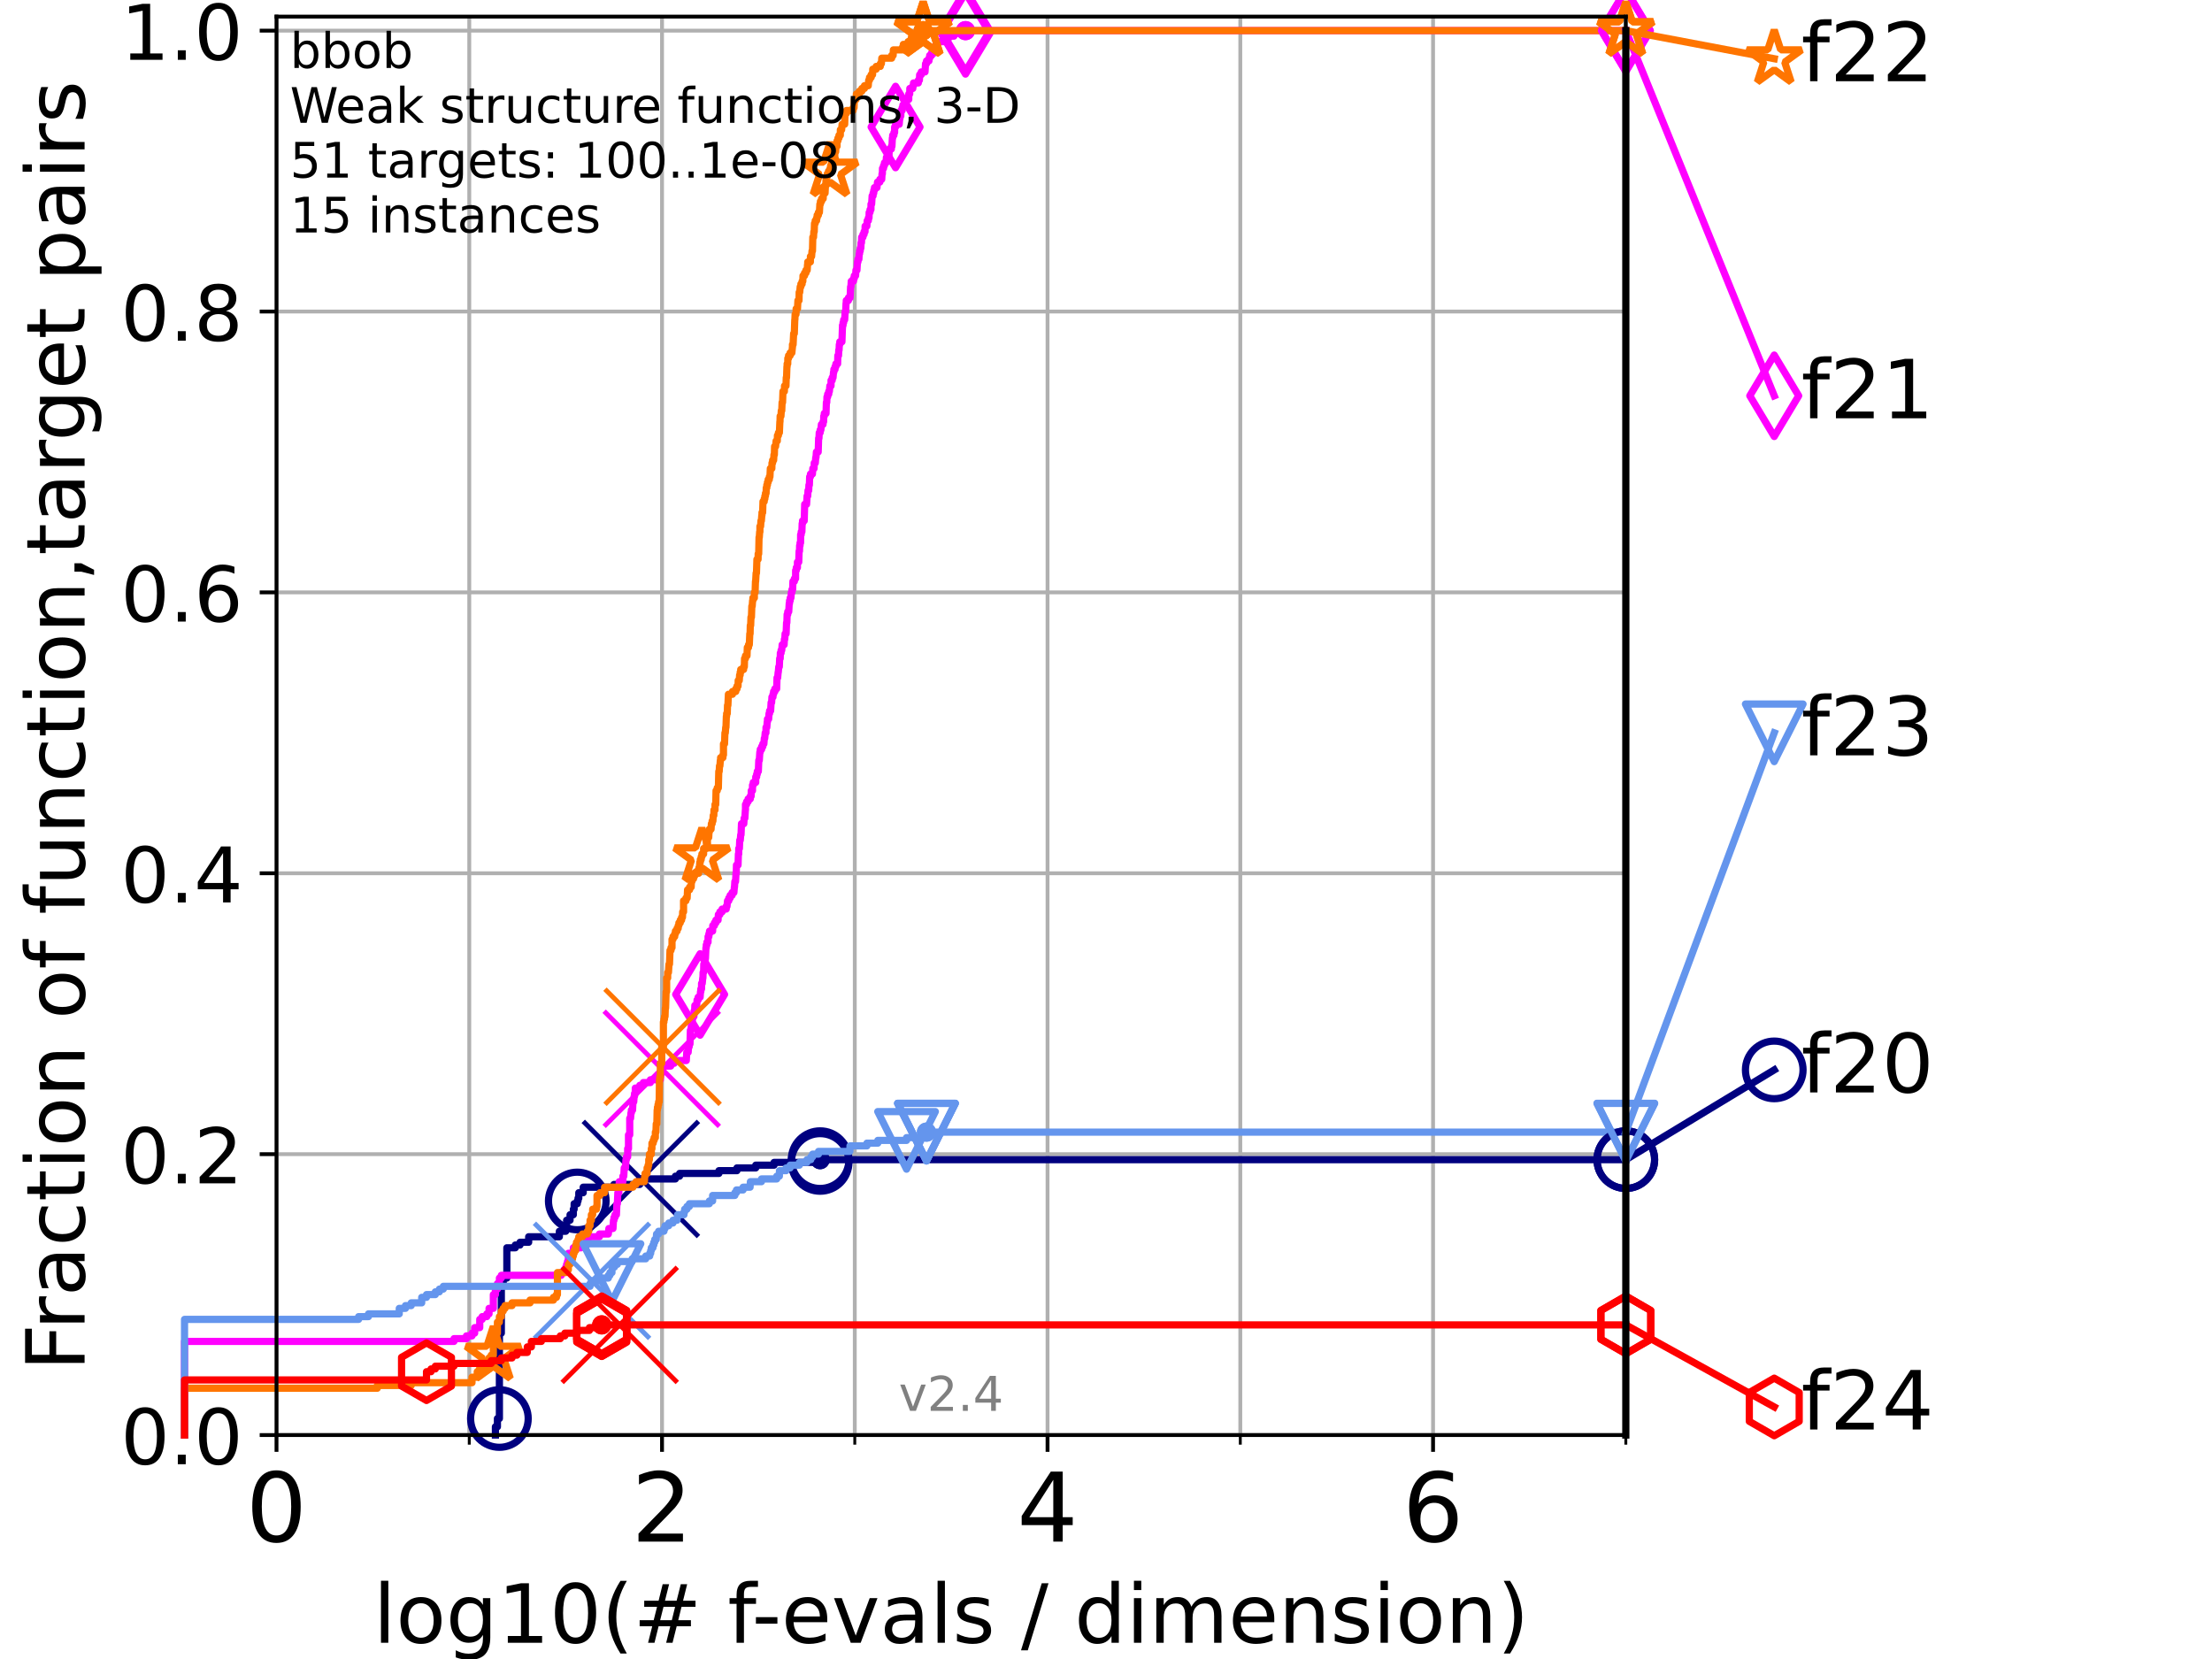 <?xml version="1.0" encoding="utf-8" standalone="no"?>
<!DOCTYPE svg PUBLIC "-//W3C//DTD SVG 1.1//EN"
  "http://www.w3.org/Graphics/SVG/1.1/DTD/svg11.dtd">
<!-- Created with matplotlib (https://matplotlib.org/) -->
<svg height="345.6pt" version="1.1" viewBox="0 0 460.8 345.6" width="460.8pt" xmlns="http://www.w3.org/2000/svg" xmlns:xlink="http://www.w3.org/1999/xlink">
 <defs>
  <style type="text/css">*{stroke-linecap:butt;stroke-linejoin:round;}</style>
 </defs>
 <g id="figure_1">
  <g id="patch_1">
   <path d="M 0 345.6 
L 460.8 345.6 
L 460.8 0 
L 0 0 
z
" style="fill:#ffffff;"/>
  </g>
  <g id="axes_1">
   <g id="patch_2">
    <path d="M 57.6 298.944 
L 338.688 298.944 
L 338.688 3.456 
L 57.6 3.456 
z
" style="fill:#ffffff;"/>
   </g>
   <g id="matplotlib.axis_1">
    <g id="xtick_1">
     <g id="line2d_1">
      <path clip-path="url(#p035bc16fb3)" d="M 57.6 298.944 
L 57.6 3.456 
" style="fill:none;stroke:#b0b0b0;stroke-linecap:square;stroke-width:0.8;"/>
     </g>
     <g id="line2d_2">
      <defs>
       <path d="M 0 0 
L 0 3.5 
" id="m4c612132df" style="stroke:#000000;stroke-width:0.8;"/>
      </defs>
      <g>
       <use style="stroke:#000000;stroke-width:0.8;" x="57.6" xlink:href="#m4c612132df" y="298.944"/>
      </g>
     </g>
     <g id="text_1">
      <!-- 0 -->
      <g transform="translate(51.237 321.141)scale(0.2 -0.2)">
       <defs>
        <path d="M 31.781 66.406 
Q 24.172 66.406 20.328 58.906 
Q 16.5 51.422 16.5 36.375 
Q 16.5 21.391 20.328 13.891 
Q 24.172 6.391 31.781 6.391 
Q 39.453 6.391 43.281 13.891 
Q 47.125 21.391 47.125 36.375 
Q 47.125 51.422 43.281 58.906 
Q 39.453 66.406 31.781 66.406 
z
M 31.781 74.219 
Q 44.047 74.219 50.516 64.516 
Q 56.984 54.828 56.984 36.375 
Q 56.984 17.969 50.516 8.266 
Q 44.047 -1.422 31.781 -1.422 
Q 19.531 -1.422 13.062 8.266 
Q 6.594 17.969 6.594 36.375 
Q 6.594 54.828 13.062 64.516 
Q 19.531 74.219 31.781 74.219 
z
" id="DejaVuSans-48"/>
       </defs>
       <use xlink:href="#DejaVuSans-48"/>
      </g>
     </g>
    </g>
    <g id="xtick_2">
     <g id="line2d_3">
      <path clip-path="url(#p035bc16fb3)" d="M 137.911 298.944 
L 137.911 3.456 
" style="fill:none;stroke:#b0b0b0;stroke-linecap:square;stroke-width:0.8;"/>
     </g>
     <g id="line2d_4">
      <g>
       <use style="stroke:#000000;stroke-width:0.8;" x="137.911" xlink:href="#m4c612132df" y="298.944"/>
      </g>
     </g>
     <g id="text_2">
      <!-- 2 -->
      <g transform="translate(131.548 321.141)scale(0.2 -0.2)">
       <defs>
        <path d="M 19.188 8.297 
L 53.609 8.297 
L 53.609 0 
L 7.328 0 
L 7.328 8.297 
Q 12.938 14.109 22.625 23.891 
Q 32.328 33.688 34.812 36.531 
Q 39.547 41.844 41.422 45.531 
Q 43.312 49.219 43.312 52.781 
Q 43.312 58.594 39.234 62.25 
Q 35.156 65.922 28.609 65.922 
Q 23.969 65.922 18.812 64.312 
Q 13.672 62.703 7.812 59.422 
L 7.812 69.391 
Q 13.766 71.781 18.938 73 
Q 24.125 74.219 28.422 74.219 
Q 39.75 74.219 46.484 68.547 
Q 53.219 62.891 53.219 53.422 
Q 53.219 48.922 51.531 44.891 
Q 49.859 40.875 45.406 35.406 
Q 44.188 33.984 37.641 27.219 
Q 31.109 20.453 19.188 8.297 
z
" id="DejaVuSans-50"/>
       </defs>
       <use xlink:href="#DejaVuSans-50"/>
      </g>
     </g>
    </g>
    <g id="xtick_3">
     <g id="line2d_5">
      <path clip-path="url(#p035bc16fb3)" d="M 218.222 298.944 
L 218.222 3.456 
" style="fill:none;stroke:#b0b0b0;stroke-linecap:square;stroke-width:0.8;"/>
     </g>
     <g id="line2d_6">
      <g>
       <use style="stroke:#000000;stroke-width:0.8;" x="218.222" xlink:href="#m4c612132df" y="298.944"/>
      </g>
     </g>
     <g id="text_3">
      <!-- 4 -->
      <g transform="translate(211.859 321.141)scale(0.2 -0.2)">
       <defs>
        <path d="M 37.797 64.312 
L 12.891 25.391 
L 37.797 25.391 
z
M 35.203 72.906 
L 47.609 72.906 
L 47.609 25.391 
L 58.016 25.391 
L 58.016 17.188 
L 47.609 17.188 
L 47.609 0 
L 37.797 0 
L 37.797 17.188 
L 4.891 17.188 
L 4.891 26.703 
z
" id="DejaVuSans-52"/>
       </defs>
       <use xlink:href="#DejaVuSans-52"/>
      </g>
     </g>
    </g>
    <g id="xtick_4">
     <g id="line2d_7">
      <path clip-path="url(#p035bc16fb3)" d="M 298.533 298.944 
L 298.533 3.456 
" style="fill:none;stroke:#b0b0b0;stroke-linecap:square;stroke-width:0.8;"/>
     </g>
     <g id="line2d_8">
      <g>
       <use style="stroke:#000000;stroke-width:0.8;" x="298.533" xlink:href="#m4c612132df" y="298.944"/>
      </g>
     </g>
     <g id="text_4">
      <!-- 6 -->
      <g transform="translate(292.17 321.141)scale(0.2 -0.2)">
       <defs>
        <path d="M 33.016 40.375 
Q 26.375 40.375 22.484 35.828 
Q 18.609 31.297 18.609 23.391 
Q 18.609 15.531 22.484 10.953 
Q 26.375 6.391 33.016 6.391 
Q 39.656 6.391 43.531 10.953 
Q 47.406 15.531 47.406 23.391 
Q 47.406 31.297 43.531 35.828 
Q 39.656 40.375 33.016 40.375 
z
M 52.594 71.297 
L 52.594 62.312 
Q 48.875 64.062 45.094 64.984 
Q 41.312 65.922 37.594 65.922 
Q 27.828 65.922 22.672 59.328 
Q 17.531 52.734 16.797 39.406 
Q 19.672 43.656 24.016 45.922 
Q 28.375 48.188 33.594 48.188 
Q 44.578 48.188 50.953 41.516 
Q 57.328 34.859 57.328 23.391 
Q 57.328 12.156 50.688 5.359 
Q 44.047 -1.422 33.016 -1.422 
Q 20.359 -1.422 13.672 8.266 
Q 6.984 17.969 6.984 36.375 
Q 6.984 53.656 15.188 63.938 
Q 23.391 74.219 37.203 74.219 
Q 40.922 74.219 44.703 73.484 
Q 48.484 72.75 52.594 71.297 
z
" id="DejaVuSans-54"/>
       </defs>
       <use xlink:href="#DejaVuSans-54"/>
      </g>
     </g>
    </g>
    <g id="xtick_5">
     <g id="line2d_9">
      <path clip-path="url(#p035bc16fb3)" d="M 97.755 298.944 
L 97.755 3.456 
" style="fill:none;stroke:#b0b0b0;stroke-linecap:square;stroke-width:0.8;"/>
     </g>
     <g id="line2d_10">
      <defs>
       <path d="M 0 0 
L 0 2 
" id="m121ac8994a" style="stroke:#000000;stroke-width:0.6;"/>
      </defs>
      <g>
       <use style="stroke:#000000;stroke-width:0.6;" x="97.755" xlink:href="#m121ac8994a" y="298.944"/>
      </g>
     </g>
    </g>
    <g id="xtick_6">
     <g id="line2d_11">
      <path clip-path="url(#p035bc16fb3)" d="M 178.066 298.944 
L 178.066 3.456 
" style="fill:none;stroke:#b0b0b0;stroke-linecap:square;stroke-width:0.8;"/>
     </g>
     <g id="line2d_12">
      <g>
       <use style="stroke:#000000;stroke-width:0.6;" x="178.066" xlink:href="#m121ac8994a" y="298.944"/>
      </g>
     </g>
    </g>
    <g id="xtick_7">
     <g id="line2d_13">
      <path clip-path="url(#p035bc16fb3)" d="M 258.377 298.944 
L 258.377 3.456 
" style="fill:none;stroke:#b0b0b0;stroke-linecap:square;stroke-width:0.8;"/>
     </g>
     <g id="line2d_14">
      <g>
       <use style="stroke:#000000;stroke-width:0.6;" x="258.377" xlink:href="#m121ac8994a" y="298.944"/>
      </g>
     </g>
    </g>
    <g id="xtick_8">
     <g id="line2d_15">
      <path clip-path="url(#p035bc16fb3)" d="M 338.688 298.944 
L 338.688 3.456 
" style="fill:none;stroke:#b0b0b0;stroke-linecap:square;stroke-width:0.8;"/>
     </g>
     <g id="line2d_16">
      <g>
       <use style="stroke:#000000;stroke-width:0.6;" x="338.688" xlink:href="#m121ac8994a" y="298.944"/>
      </g>
     </g>
    </g>
    <g id="text_5">
     <!-- log10(# f-evals / dimension) -->
     <g transform="translate(77.764 342.218)scale(0.17 -0.17)">
      <defs>
       <path d="M 9.422 75.984 
L 18.406 75.984 
L 18.406 0 
L 9.422 0 
z
" id="DejaVuSans-108"/>
       <path d="M 30.609 48.391 
Q 23.391 48.391 19.188 42.75 
Q 14.984 37.109 14.984 27.297 
Q 14.984 17.484 19.156 11.844 
Q 23.344 6.203 30.609 6.203 
Q 37.797 6.203 41.984 11.859 
Q 46.188 17.531 46.188 27.297 
Q 46.188 37.016 41.984 42.703 
Q 37.797 48.391 30.609 48.391 
z
M 30.609 56 
Q 42.328 56 49.016 48.375 
Q 55.719 40.766 55.719 27.297 
Q 55.719 13.875 49.016 6.219 
Q 42.328 -1.422 30.609 -1.422 
Q 18.844 -1.422 12.172 6.219 
Q 5.516 13.875 5.516 27.297 
Q 5.516 40.766 12.172 48.375 
Q 18.844 56 30.609 56 
z
" id="DejaVuSans-111"/>
       <path d="M 45.406 27.984 
Q 45.406 37.75 41.375 43.109 
Q 37.359 48.484 30.078 48.484 
Q 22.859 48.484 18.828 43.109 
Q 14.797 37.75 14.797 27.984 
Q 14.797 18.266 18.828 12.891 
Q 22.859 7.516 30.078 7.516 
Q 37.359 7.516 41.375 12.891 
Q 45.406 18.266 45.406 27.984 
z
M 54.391 6.781 
Q 54.391 -7.172 48.188 -13.984 
Q 42 -20.797 29.203 -20.797 
Q 24.469 -20.797 20.266 -20.094 
Q 16.062 -19.391 12.109 -17.922 
L 12.109 -9.188 
Q 16.062 -11.328 19.922 -12.344 
Q 23.781 -13.375 27.781 -13.375 
Q 36.625 -13.375 41.016 -8.766 
Q 45.406 -4.156 45.406 5.172 
L 45.406 9.625 
Q 42.625 4.781 38.281 2.391 
Q 33.938 0 27.875 0 
Q 17.828 0 11.672 7.656 
Q 5.516 15.328 5.516 27.984 
Q 5.516 40.672 11.672 48.328 
Q 17.828 56 27.875 56 
Q 33.938 56 38.281 53.609 
Q 42.625 51.219 45.406 46.391 
L 45.406 54.688 
L 54.391 54.688 
z
" id="DejaVuSans-103"/>
       <path d="M 12.406 8.297 
L 28.516 8.297 
L 28.516 63.922 
L 10.984 60.406 
L 10.984 69.391 
L 28.422 72.906 
L 38.281 72.906 
L 38.281 8.297 
L 54.391 8.297 
L 54.391 0 
L 12.406 0 
z
" id="DejaVuSans-49"/>
       <path d="M 31 75.875 
Q 24.469 64.656 21.281 53.656 
Q 18.109 42.672 18.109 31.391 
Q 18.109 20.125 21.312 9.062 
Q 24.516 -2 31 -13.188 
L 23.188 -13.188 
Q 15.875 -1.703 12.234 9.375 
Q 8.594 20.453 8.594 31.391 
Q 8.594 42.281 12.203 53.312 
Q 15.828 64.359 23.188 75.875 
z
" id="DejaVuSans-40"/>
       <path d="M 51.125 44 
L 36.922 44 
L 32.812 27.688 
L 47.125 27.688 
z
M 43.797 71.781 
L 38.719 51.516 
L 52.984 51.516 
L 58.109 71.781 
L 65.922 71.781 
L 60.891 51.516 
L 76.125 51.516 
L 76.125 44 
L 58.984 44 
L 54.984 27.688 
L 70.516 27.688 
L 70.516 20.219 
L 53.078 20.219 
L 48 0 
L 40.188 0 
L 45.219 20.219 
L 30.906 20.219 
L 25.875 0 
L 18.016 0 
L 23.094 20.219 
L 7.719 20.219 
L 7.719 27.688 
L 24.906 27.688 
L 29 44 
L 13.281 44 
L 13.281 51.516 
L 30.906 51.516 
L 35.891 71.781 
z
" id="DejaVuSans-35"/>
       <path id="DejaVuSans-32"/>
       <path d="M 37.109 75.984 
L 37.109 68.5 
L 28.516 68.5 
Q 23.688 68.5 21.797 66.547 
Q 19.922 64.594 19.922 59.516 
L 19.922 54.688 
L 34.719 54.688 
L 34.719 47.703 
L 19.922 47.703 
L 19.922 0 
L 10.891 0 
L 10.891 47.703 
L 2.297 47.703 
L 2.297 54.688 
L 10.891 54.688 
L 10.891 58.5 
Q 10.891 67.625 15.141 71.797 
Q 19.391 75.984 28.609 75.984 
z
" id="DejaVuSans-102"/>
       <path d="M 4.891 31.391 
L 31.203 31.391 
L 31.203 23.391 
L 4.891 23.391 
z
" id="DejaVuSans-45"/>
       <path d="M 56.203 29.594 
L 56.203 25.203 
L 14.891 25.203 
Q 15.484 15.922 20.484 11.062 
Q 25.484 6.203 34.422 6.203 
Q 39.594 6.203 44.453 7.469 
Q 49.312 8.734 54.109 11.281 
L 54.109 2.781 
Q 49.266 0.734 44.188 -0.344 
Q 39.109 -1.422 33.891 -1.422 
Q 20.797 -1.422 13.156 6.188 
Q 5.516 13.812 5.516 26.812 
Q 5.516 40.234 12.766 48.109 
Q 20.016 56 32.328 56 
Q 43.359 56 49.781 48.891 
Q 56.203 41.797 56.203 29.594 
z
M 47.219 32.234 
Q 47.125 39.594 43.094 43.984 
Q 39.062 48.391 32.422 48.391 
Q 24.906 48.391 20.391 44.141 
Q 15.875 39.891 15.188 32.172 
z
" id="DejaVuSans-101"/>
       <path d="M 2.984 54.688 
L 12.5 54.688 
L 29.594 8.797 
L 46.688 54.688 
L 56.203 54.688 
L 35.688 0 
L 23.484 0 
z
" id="DejaVuSans-118"/>
       <path d="M 34.281 27.484 
Q 23.391 27.484 19.188 25 
Q 14.984 22.516 14.984 16.5 
Q 14.984 11.719 18.141 8.906 
Q 21.297 6.109 26.703 6.109 
Q 34.188 6.109 38.703 11.406 
Q 43.219 16.703 43.219 25.484 
L 43.219 27.484 
z
M 52.203 31.203 
L 52.203 0 
L 43.219 0 
L 43.219 8.297 
Q 40.141 3.328 35.547 0.953 
Q 30.953 -1.422 24.312 -1.422 
Q 15.922 -1.422 10.953 3.297 
Q 6 8.016 6 15.922 
Q 6 25.141 12.172 29.828 
Q 18.359 34.516 30.609 34.516 
L 43.219 34.516 
L 43.219 35.406 
Q 43.219 41.609 39.141 45 
Q 35.062 48.391 27.688 48.391 
Q 23 48.391 18.547 47.266 
Q 14.109 46.141 10.016 43.891 
L 10.016 52.203 
Q 14.938 54.109 19.578 55.047 
Q 24.219 56 28.609 56 
Q 40.484 56 46.344 49.844 
Q 52.203 43.703 52.203 31.203 
z
" id="DejaVuSans-97"/>
       <path d="M 44.281 53.078 
L 44.281 44.578 
Q 40.484 46.531 36.375 47.5 
Q 32.281 48.484 27.875 48.484 
Q 21.188 48.484 17.844 46.438 
Q 14.5 44.391 14.5 40.281 
Q 14.5 37.156 16.891 35.375 
Q 19.281 33.594 26.516 31.984 
L 29.594 31.297 
Q 39.156 29.25 43.188 25.516 
Q 47.219 21.781 47.219 15.094 
Q 47.219 7.469 41.188 3.016 
Q 35.156 -1.422 24.609 -1.422 
Q 20.219 -1.422 15.453 -0.562 
Q 10.688 0.297 5.422 2 
L 5.422 11.281 
Q 10.406 8.688 15.234 7.391 
Q 20.062 6.109 24.812 6.109 
Q 31.156 6.109 34.562 8.281 
Q 37.984 10.453 37.984 14.406 
Q 37.984 18.062 35.516 20.016 
Q 33.062 21.969 24.703 23.781 
L 21.578 24.516 
Q 13.234 26.266 9.516 29.906 
Q 5.812 33.547 5.812 39.891 
Q 5.812 47.609 11.281 51.797 
Q 16.75 56 26.812 56 
Q 31.781 56 36.172 55.266 
Q 40.578 54.547 44.281 53.078 
z
" id="DejaVuSans-115"/>
       <path d="M 25.391 72.906 
L 33.688 72.906 
L 8.297 -9.281 
L 0 -9.281 
z
" id="DejaVuSans-47"/>
       <path d="M 45.406 46.391 
L 45.406 75.984 
L 54.391 75.984 
L 54.391 0 
L 45.406 0 
L 45.406 8.203 
Q 42.578 3.328 38.25 0.953 
Q 33.938 -1.422 27.875 -1.422 
Q 17.969 -1.422 11.734 6.484 
Q 5.516 14.406 5.516 27.297 
Q 5.516 40.188 11.734 48.094 
Q 17.969 56 27.875 56 
Q 33.938 56 38.25 53.625 
Q 42.578 51.266 45.406 46.391 
z
M 14.797 27.297 
Q 14.797 17.391 18.875 11.75 
Q 22.953 6.109 30.078 6.109 
Q 37.203 6.109 41.297 11.75 
Q 45.406 17.391 45.406 27.297 
Q 45.406 37.203 41.297 42.844 
Q 37.203 48.484 30.078 48.484 
Q 22.953 48.484 18.875 42.844 
Q 14.797 37.203 14.797 27.297 
z
" id="DejaVuSans-100"/>
       <path d="M 9.422 54.688 
L 18.406 54.688 
L 18.406 0 
L 9.422 0 
z
M 9.422 75.984 
L 18.406 75.984 
L 18.406 64.594 
L 9.422 64.594 
z
" id="DejaVuSans-105"/>
       <path d="M 52 44.188 
Q 55.375 50.25 60.062 53.125 
Q 64.75 56 71.094 56 
Q 79.641 56 84.281 50.016 
Q 88.922 44.047 88.922 33.016 
L 88.922 0 
L 79.891 0 
L 79.891 32.719 
Q 79.891 40.578 77.094 44.375 
Q 74.312 48.188 68.609 48.188 
Q 61.625 48.188 57.562 43.547 
Q 53.516 38.922 53.516 30.906 
L 53.516 0 
L 44.484 0 
L 44.484 32.719 
Q 44.484 40.625 41.703 44.406 
Q 38.922 48.188 33.109 48.188 
Q 26.219 48.188 22.156 43.531 
Q 18.109 38.875 18.109 30.906 
L 18.109 0 
L 9.078 0 
L 9.078 54.688 
L 18.109 54.688 
L 18.109 46.188 
Q 21.188 51.219 25.484 53.609 
Q 29.781 56 35.688 56 
Q 41.656 56 45.828 52.969 
Q 50 49.953 52 44.188 
z
" id="DejaVuSans-109"/>
       <path d="M 54.891 33.016 
L 54.891 0 
L 45.906 0 
L 45.906 32.719 
Q 45.906 40.484 42.875 44.328 
Q 39.844 48.188 33.797 48.188 
Q 26.516 48.188 22.312 43.547 
Q 18.109 38.922 18.109 30.906 
L 18.109 0 
L 9.078 0 
L 9.078 54.688 
L 18.109 54.688 
L 18.109 46.188 
Q 21.344 51.125 25.703 53.562 
Q 30.078 56 35.797 56 
Q 45.219 56 50.047 50.172 
Q 54.891 44.344 54.891 33.016 
z
" id="DejaVuSans-110"/>
       <path d="M 8.016 75.875 
L 15.828 75.875 
Q 23.141 64.359 26.781 53.312 
Q 30.422 42.281 30.422 31.391 
Q 30.422 20.453 26.781 9.375 
Q 23.141 -1.703 15.828 -13.188 
L 8.016 -13.188 
Q 14.5 -2 17.703 9.062 
Q 20.906 20.125 20.906 31.391 
Q 20.906 42.672 17.703 53.656 
Q 14.5 64.656 8.016 75.875 
z
" id="DejaVuSans-41"/>
      </defs>
      <use xlink:href="#DejaVuSans-108"/>
      <use x="27.783" xlink:href="#DejaVuSans-111"/>
      <use x="88.965" xlink:href="#DejaVuSans-103"/>
      <use x="152.441" xlink:href="#DejaVuSans-49"/>
      <use x="216.064" xlink:href="#DejaVuSans-48"/>
      <use x="279.688" xlink:href="#DejaVuSans-40"/>
      <use x="318.701" xlink:href="#DejaVuSans-35"/>
      <use x="402.49" xlink:href="#DejaVuSans-32"/>
      <use x="434.277" xlink:href="#DejaVuSans-102"/>
      <use x="463.982" xlink:href="#DejaVuSans-45"/>
      <use x="500.066" xlink:href="#DejaVuSans-101"/>
      <use x="561.59" xlink:href="#DejaVuSans-118"/>
      <use x="620.77" xlink:href="#DejaVuSans-97"/>
      <use x="682.049" xlink:href="#DejaVuSans-108"/>
      <use x="709.832" xlink:href="#DejaVuSans-115"/>
      <use x="761.932" xlink:href="#DejaVuSans-32"/>
      <use x="793.719" xlink:href="#DejaVuSans-47"/>
      <use x="827.41" xlink:href="#DejaVuSans-32"/>
      <use x="859.197" xlink:href="#DejaVuSans-100"/>
      <use x="922.674" xlink:href="#DejaVuSans-105"/>
      <use x="950.457" xlink:href="#DejaVuSans-109"/>
      <use x="1047.869" xlink:href="#DejaVuSans-101"/>
      <use x="1109.393" xlink:href="#DejaVuSans-110"/>
      <use x="1172.771" xlink:href="#DejaVuSans-115"/>
      <use x="1224.871" xlink:href="#DejaVuSans-105"/>
      <use x="1252.654" xlink:href="#DejaVuSans-111"/>
      <use x="1313.836" xlink:href="#DejaVuSans-110"/>
      <use x="1377.215" xlink:href="#DejaVuSans-41"/>
     </g>
    </g>
   </g>
   <g id="matplotlib.axis_2">
    <g id="ytick_1">
     <g id="line2d_17">
      <path clip-path="url(#p035bc16fb3)" d="M 57.6 298.944 
L 338.688 298.944 
" style="fill:none;stroke:#b0b0b0;stroke-linecap:square;stroke-width:0.8;"/>
     </g>
     <g id="line2d_18">
      <defs>
       <path d="M 0 0 
L -3.5 0 
" id="m7bd1e666df" style="stroke:#000000;stroke-width:0.8;"/>
      </defs>
      <g>
       <use style="stroke:#000000;stroke-width:0.8;" x="57.6" xlink:href="#m7bd1e666df" y="298.944"/>
      </g>
     </g>
     <g id="text_6">
      <!-- 0.0 -->
      <g transform="translate(25.155 305.023)scale(0.16 -0.16)">
       <defs>
        <path d="M 10.688 12.406 
L 21 12.406 
L 21 0 
L 10.688 0 
z
" id="DejaVuSans-46"/>
       </defs>
       <use xlink:href="#DejaVuSans-48"/>
       <use x="63.623" xlink:href="#DejaVuSans-46"/>
       <use x="95.41" xlink:href="#DejaVuSans-48"/>
      </g>
     </g>
    </g>
    <g id="ytick_2">
     <g id="line2d_19">
      <path clip-path="url(#p035bc16fb3)" d="M 57.6 240.432 
L 338.688 240.432 
" style="fill:none;stroke:#b0b0b0;stroke-linecap:square;stroke-width:0.8;"/>
     </g>
     <g id="line2d_20">
      <g>
       <use style="stroke:#000000;stroke-width:0.8;" x="57.6" xlink:href="#m7bd1e666df" y="240.432"/>
      </g>
     </g>
     <g id="text_7">
      <!-- 0.2 -->
      <g transform="translate(25.155 246.51)scale(0.16 -0.16)">
       <use xlink:href="#DejaVuSans-48"/>
       <use x="63.623" xlink:href="#DejaVuSans-46"/>
       <use x="95.41" xlink:href="#DejaVuSans-50"/>
      </g>
     </g>
    </g>
    <g id="ytick_3">
     <g id="line2d_21">
      <path clip-path="url(#p035bc16fb3)" d="M 57.6 181.919 
L 338.688 181.919 
" style="fill:none;stroke:#b0b0b0;stroke-linecap:square;stroke-width:0.8;"/>
     </g>
     <g id="line2d_22">
      <g>
       <use style="stroke:#000000;stroke-width:0.8;" x="57.6" xlink:href="#m7bd1e666df" y="181.919"/>
      </g>
     </g>
     <g id="text_8">
      <!-- 0.4 -->
      <g transform="translate(25.155 187.998)scale(0.16 -0.16)">
       <use xlink:href="#DejaVuSans-48"/>
       <use x="63.623" xlink:href="#DejaVuSans-46"/>
       <use x="95.41" xlink:href="#DejaVuSans-52"/>
      </g>
     </g>
    </g>
    <g id="ytick_4">
     <g id="line2d_23">
      <path clip-path="url(#p035bc16fb3)" d="M 57.6 123.407 
L 338.688 123.407 
" style="fill:none;stroke:#b0b0b0;stroke-linecap:square;stroke-width:0.8;"/>
     </g>
     <g id="line2d_24">
      <g>
       <use style="stroke:#000000;stroke-width:0.8;" x="57.6" xlink:href="#m7bd1e666df" y="123.407"/>
      </g>
     </g>
     <g id="text_9">
      <!-- 0.6 -->
      <g transform="translate(25.155 129.485)scale(0.16 -0.16)">
       <use xlink:href="#DejaVuSans-48"/>
       <use x="63.623" xlink:href="#DejaVuSans-46"/>
       <use x="95.41" xlink:href="#DejaVuSans-54"/>
      </g>
     </g>
    </g>
    <g id="ytick_5">
     <g id="line2d_25">
      <path clip-path="url(#p035bc16fb3)" d="M 57.6 64.894 
L 338.688 64.894 
" style="fill:none;stroke:#b0b0b0;stroke-linecap:square;stroke-width:0.8;"/>
     </g>
     <g id="line2d_26">
      <g>
       <use style="stroke:#000000;stroke-width:0.8;" x="57.6" xlink:href="#m7bd1e666df" y="64.894"/>
      </g>
     </g>
     <g id="text_10">
      <!-- 0.8 -->
      <g transform="translate(25.155 70.973)scale(0.16 -0.16)">
       <defs>
        <path d="M 31.781 34.625 
Q 24.75 34.625 20.719 30.859 
Q 16.703 27.094 16.703 20.516 
Q 16.703 13.922 20.719 10.156 
Q 24.75 6.391 31.781 6.391 
Q 38.812 6.391 42.859 10.172 
Q 46.922 13.969 46.922 20.516 
Q 46.922 27.094 42.891 30.859 
Q 38.875 34.625 31.781 34.625 
z
M 21.922 38.812 
Q 15.578 40.375 12.031 44.719 
Q 8.5 49.078 8.5 55.328 
Q 8.5 64.062 14.719 69.141 
Q 20.953 74.219 31.781 74.219 
Q 42.672 74.219 48.875 69.141 
Q 55.078 64.062 55.078 55.328 
Q 55.078 49.078 51.531 44.719 
Q 48 40.375 41.703 38.812 
Q 48.828 37.156 52.797 32.312 
Q 56.781 27.484 56.781 20.516 
Q 56.781 9.906 50.312 4.234 
Q 43.844 -1.422 31.781 -1.422 
Q 19.734 -1.422 13.25 4.234 
Q 6.781 9.906 6.781 20.516 
Q 6.781 27.484 10.781 32.312 
Q 14.797 37.156 21.922 38.812 
z
M 18.312 54.391 
Q 18.312 48.734 21.844 45.562 
Q 25.391 42.391 31.781 42.391 
Q 38.141 42.391 41.719 45.562 
Q 45.312 48.734 45.312 54.391 
Q 45.312 60.062 41.719 63.234 
Q 38.141 66.406 31.781 66.406 
Q 25.391 66.406 21.844 63.234 
Q 18.312 60.062 18.312 54.391 
z
" id="DejaVuSans-56"/>
       </defs>
       <use xlink:href="#DejaVuSans-48"/>
       <use x="63.623" xlink:href="#DejaVuSans-46"/>
       <use x="95.41" xlink:href="#DejaVuSans-56"/>
      </g>
     </g>
    </g>
    <g id="ytick_6">
     <g id="line2d_27">
      <path clip-path="url(#p035bc16fb3)" d="M 57.6 6.382 
L 338.688 6.382 
" style="fill:none;stroke:#b0b0b0;stroke-linecap:square;stroke-width:0.8;"/>
     </g>
     <g id="line2d_28">
      <g>
       <use style="stroke:#000000;stroke-width:0.8;" x="57.6" xlink:href="#m7bd1e666df" y="6.382"/>
      </g>
     </g>
     <g id="text_11">
      <!-- 1.0 -->
      <g transform="translate(25.155 12.46)scale(0.16 -0.16)">
       <use xlink:href="#DejaVuSans-49"/>
       <use x="63.623" xlink:href="#DejaVuSans-46"/>
       <use x="95.41" xlink:href="#DejaVuSans-48"/>
      </g>
     </g>
    </g>
    <g id="text_12">
     <!-- Fraction of function,target pairs -->
     <g transform="translate(17.62 285.585)rotate(-90)scale(0.17 -0.17)">
      <defs>
       <path d="M 9.812 72.906 
L 51.703 72.906 
L 51.703 64.594 
L 19.672 64.594 
L 19.672 43.109 
L 48.578 43.109 
L 48.578 34.812 
L 19.672 34.812 
L 19.672 0 
L 9.812 0 
z
" id="DejaVuSans-70"/>
       <path d="M 41.109 46.297 
Q 39.594 47.172 37.812 47.578 
Q 36.031 48 33.891 48 
Q 26.266 48 22.188 43.047 
Q 18.109 38.094 18.109 28.812 
L 18.109 0 
L 9.078 0 
L 9.078 54.688 
L 18.109 54.688 
L 18.109 46.188 
Q 20.953 51.172 25.484 53.578 
Q 30.031 56 36.531 56 
Q 37.453 56 38.578 55.875 
Q 39.703 55.766 41.062 55.516 
z
" id="DejaVuSans-114"/>
       <path d="M 48.781 52.594 
L 48.781 44.188 
Q 44.969 46.297 41.141 47.344 
Q 37.312 48.391 33.406 48.391 
Q 24.656 48.391 19.812 42.844 
Q 14.984 37.312 14.984 27.297 
Q 14.984 17.281 19.812 11.734 
Q 24.656 6.203 33.406 6.203 
Q 37.312 6.203 41.141 7.25 
Q 44.969 8.297 48.781 10.406 
L 48.781 2.094 
Q 45.016 0.344 40.984 -0.531 
Q 36.969 -1.422 32.422 -1.422 
Q 20.062 -1.422 12.781 6.344 
Q 5.516 14.109 5.516 27.297 
Q 5.516 40.672 12.859 48.328 
Q 20.219 56 33.016 56 
Q 37.156 56 41.109 55.141 
Q 45.062 54.297 48.781 52.594 
z
" id="DejaVuSans-99"/>
       <path d="M 18.312 70.219 
L 18.312 54.688 
L 36.812 54.688 
L 36.812 47.703 
L 18.312 47.703 
L 18.312 18.016 
Q 18.312 11.328 20.141 9.422 
Q 21.969 7.516 27.594 7.516 
L 36.812 7.516 
L 36.812 0 
L 27.594 0 
Q 17.188 0 13.234 3.875 
Q 9.281 7.766 9.281 18.016 
L 9.281 47.703 
L 2.688 47.703 
L 2.688 54.688 
L 9.281 54.688 
L 9.281 70.219 
z
" id="DejaVuSans-116"/>
       <path d="M 8.5 21.578 
L 8.5 54.688 
L 17.484 54.688 
L 17.484 21.922 
Q 17.484 14.156 20.5 10.266 
Q 23.531 6.391 29.594 6.391 
Q 36.859 6.391 41.078 11.031 
Q 45.312 15.672 45.312 23.688 
L 45.312 54.688 
L 54.297 54.688 
L 54.297 0 
L 45.312 0 
L 45.312 8.406 
Q 42.047 3.422 37.719 1 
Q 33.406 -1.422 27.688 -1.422 
Q 18.266 -1.422 13.375 4.438 
Q 8.5 10.297 8.5 21.578 
z
M 31.109 56 
z
" id="DejaVuSans-117"/>
       <path d="M 11.719 12.406 
L 22.016 12.406 
L 22.016 4 
L 14.016 -11.625 
L 7.719 -11.625 
L 11.719 4 
z
" id="DejaVuSans-44"/>
       <path d="M 18.109 8.203 
L 18.109 -20.797 
L 9.078 -20.797 
L 9.078 54.688 
L 18.109 54.688 
L 18.109 46.391 
Q 20.953 51.266 25.266 53.625 
Q 29.594 56 35.594 56 
Q 45.562 56 51.781 48.094 
Q 58.016 40.188 58.016 27.297 
Q 58.016 14.406 51.781 6.484 
Q 45.562 -1.422 35.594 -1.422 
Q 29.594 -1.422 25.266 0.953 
Q 20.953 3.328 18.109 8.203 
z
M 48.688 27.297 
Q 48.688 37.203 44.609 42.844 
Q 40.531 48.484 33.406 48.484 
Q 26.266 48.484 22.188 42.844 
Q 18.109 37.203 18.109 27.297 
Q 18.109 17.391 22.188 11.75 
Q 26.266 6.109 33.406 6.109 
Q 40.531 6.109 44.609 11.75 
Q 48.688 17.391 48.688 27.297 
z
" id="DejaVuSans-112"/>
      </defs>
      <use xlink:href="#DejaVuSans-70"/>
      <use x="50.27" xlink:href="#DejaVuSans-114"/>
      <use x="91.383" xlink:href="#DejaVuSans-97"/>
      <use x="152.662" xlink:href="#DejaVuSans-99"/>
      <use x="207.643" xlink:href="#DejaVuSans-116"/>
      <use x="246.852" xlink:href="#DejaVuSans-105"/>
      <use x="274.635" xlink:href="#DejaVuSans-111"/>
      <use x="335.816" xlink:href="#DejaVuSans-110"/>
      <use x="399.195" xlink:href="#DejaVuSans-32"/>
      <use x="430.982" xlink:href="#DejaVuSans-111"/>
      <use x="492.164" xlink:href="#DejaVuSans-102"/>
      <use x="527.369" xlink:href="#DejaVuSans-32"/>
      <use x="559.156" xlink:href="#DejaVuSans-102"/>
      <use x="594.361" xlink:href="#DejaVuSans-117"/>
      <use x="657.74" xlink:href="#DejaVuSans-110"/>
      <use x="721.119" xlink:href="#DejaVuSans-99"/>
      <use x="776.1" xlink:href="#DejaVuSans-116"/>
      <use x="815.309" xlink:href="#DejaVuSans-105"/>
      <use x="843.092" xlink:href="#DejaVuSans-111"/>
      <use x="904.273" xlink:href="#DejaVuSans-110"/>
      <use x="967.652" xlink:href="#DejaVuSans-44"/>
      <use x="999.439" xlink:href="#DejaVuSans-116"/>
      <use x="1038.648" xlink:href="#DejaVuSans-97"/>
      <use x="1099.928" xlink:href="#DejaVuSans-114"/>
      <use x="1139.291" xlink:href="#DejaVuSans-103"/>
      <use x="1202.768" xlink:href="#DejaVuSans-101"/>
      <use x="1264.291" xlink:href="#DejaVuSans-116"/>
      <use x="1303.5" xlink:href="#DejaVuSans-32"/>
      <use x="1335.287" xlink:href="#DejaVuSans-112"/>
      <use x="1398.764" xlink:href="#DejaVuSans-97"/>
      <use x="1460.043" xlink:href="#DejaVuSans-105"/>
      <use x="1487.826" xlink:href="#DejaVuSans-114"/>
      <use x="1528.939" xlink:href="#DejaVuSans-115"/>
     </g>
    </g>
   </g>
   <g id="line2d_29">
    <defs>
     <path d="M 0 1.5 
C 0.398 1.5 0.779 1.342 1.061 1.061 
C 1.342 0.779 1.5 0.398 1.5 0 
C 1.5 -0.398 1.342 -0.779 1.061 -1.061 
C 0.779 -1.342 0.398 -1.5 0 -1.5 
C -0.398 -1.5 -0.779 -1.342 -1.061 -1.061 
C -1.342 -0.779 -1.5 -0.398 -1.5 0 
C -1.5 0.398 -1.342 0.779 -1.061 1.061 
C -0.779 1.342 -0.398 1.5 0 1.5 
z
" id="m3de5a775f9" style="stroke:#000080;"/>
    </defs>
    <g>
     <use style="fill:#000080;stroke:#000080;" x="170.846" xlink:href="#m3de5a775f9" y="241.579"/>
     <use style="fill:#000080;stroke:#000080;" x="170.846" xlink:href="#m3de5a775f9" y="241.579"/>
    </g>
   </g>
   <g id="line2d_30">
    <path d="M 103.203 298.944 
L 103.203 297.223 
L 103.623 297.223 
L 103.623 295.502 
L 104.034 295.502 
L 104.034 277.719 
L 104.435 277.719 
L 104.435 267.393 
L 104.826 267.393 
L 104.826 266.246 
L 105.585 266.246 
L 105.585 259.936 
L 107.348 259.936 
L 107.348 259.362 
L 108.326 259.362 
L 108.326 258.788 
L 110.132 258.788 
L 110.132 257.641 
L 116.523 257.641 
L 116.523 256.494 
L 117.857 256.494 
L 117.857 255.346 
L 118.04 255.346 
L 118.04 254.199 
L 118.752 254.199 
L 118.752 253.052 
L 119.436 253.052 
L 119.436 251.905 
L 119.603 251.905 
L 119.603 250.757 
L 120.255 250.757 
L 120.255 250.184 
L 120.414 250.184 
L 120.414 249.61 
L 120.572 249.61 
L 120.572 248.463 
L 121.49 248.463 
L 121.49 247.315 
L 127.903 247.315 
L 127.903 246.742 
L 133.277 246.742 
L 133.277 245.594 
L 140.699 245.594 
L 140.699 245.021 
L 141.568 245.021 
L 141.568 244.447 
L 149.765 244.447 
L 149.765 243.873 
L 153.514 243.873 
L 153.514 243.3 
L 157.434 243.3 
L 157.434 242.726 
L 161.253 242.726 
L 161.253 242.152 
L 170.846 242.152 
L 170.846 241.579 
L 338.688 241.579 
" style="fill:none;stroke:#000080;stroke-linecap:square;stroke-width:1.5;"/>
   </g>
   <g id="line2d_31">
    <defs>
     <path d="M 0 6 
C 1.591 6 3.117 5.368 4.243 4.243 
C 5.368 3.117 6 1.591 6 0 
C 6 -1.591 5.368 -3.117 4.243 -4.243 
C 3.117 -5.368 1.591 -6 0 -6 
C -1.591 -6 -3.117 -5.368 -4.243 -4.243 
C -5.368 -3.117 -6 -1.591 -6 0 
C -6 1.591 -5.368 3.117 -4.243 4.243 
C -3.117 5.368 -1.591 6 0 6 
z
" id="m902bf88854" style="stroke:#000080;stroke-width:1.5;"/>
    </defs>
    <g>
     <use style="fill-opacity:0;stroke:#000080;stroke-width:1.5;" x="104.034" xlink:href="#m902bf88854" y="295.502"/>
     <use style="fill-opacity:0;stroke:#000080;stroke-width:1.5;" x="120.255" xlink:href="#m902bf88854" y="250.184"/>
     <use style="fill-opacity:0;stroke:#000080;stroke-width:1.5;" x="170.846" xlink:href="#m902bf88854" y="242.152"/>
     <use style="fill-opacity:0;stroke:#000080;stroke-width:1.5;" x="170.846" xlink:href="#m902bf88854" y="241.579"/>
     <use style="fill-opacity:0;stroke:#000080;stroke-width:1.5;" x="338.688" xlink:href="#m902bf88854" y="241.579"/>
    </g>
   </g>
   <g id="line2d_32">
    <path style="fill:none;stroke:#000080;stroke-linecap:square;stroke-width:1.5;"/>
    <g/>
   </g>
   <g id="line2d_33">
    <path clip-path="url(#p035bc16fb3)" d="M 133.503 245.594 
" style="fill:none;stroke:#000080;stroke-linecap:square;stroke-width:1.5;"/>
    <defs>
     <path d="M -12 12 
L 12 -12 
M -12 -12 
L 12 12 
" id="m925a13ff7d" style="stroke:#000080;"/>
    </defs>
    <g clip-path="url(#p035bc16fb3)">
     <use style="fill:#000080;stroke:#000080;" x="133.503" xlink:href="#m925a13ff7d" y="245.594"/>
    </g>
   </g>
   <g id="line2d_34">
    <defs>
     <path d="M 0 1.5 
C 0.398 1.5 0.779 1.342 1.061 1.061 
C 1.342 0.779 1.5 0.398 1.5 0 
C 1.5 -0.398 1.342 -0.779 1.061 -1.061 
C 0.779 -1.342 0.398 -1.5 0 -1.5 
C -0.398 -1.5 -0.779 -1.342 -1.061 -1.061 
C -1.342 -0.779 -1.5 -0.398 -1.5 0 
C -1.5 0.398 -1.342 0.779 -1.061 1.061 
C -0.779 1.342 -0.398 1.5 0 1.5 
z
" id="m4bceb28b2b" style="stroke:#ff00ff;"/>
    </defs>
    <g>
     <use style="fill:#ff00ff;stroke:#ff00ff;" x="201.132" xlink:href="#m4bceb28b2b" y="6.382"/>
     <use style="fill:#ff00ff;stroke:#ff00ff;" x="201.132" xlink:href="#m4bceb28b2b" y="6.382"/>
    </g>
   </g>
   <g id="line2d_35">
    <path d="M 38.441 298.944 
L 38.441 279.44 
L 94.576 279.44 
L 94.576 278.866 
L 97.164 278.866 
L 97.164 278.293 
L 98.327 278.293 
L 98.327 277.719 
L 98.881 277.719 
L 98.881 276.572 
L 99.938 276.572 
L 99.938 274.851 
L 100.444 274.851 
L 100.444 274.277 
L 101.413 274.277 
L 101.413 273.703 
L 101.878 273.703 
L 101.878 272.556 
L 102.772 272.556 
L 102.772 269.688 
L 103.203 269.688 
L 103.203 268.54 
L 103.623 268.54 
L 103.623 267.393 
L 104.034 267.393 
L 104.034 266.246 
L 104.435 266.246 
L 104.435 265.672 
L 116.914 265.672 
L 116.914 265.099 
L 117.486 265.099 
L 117.486 264.525 
L 117.857 264.525 
L 117.857 263.951 
L 118.04 263.951 
L 118.04 263.378 
L 118.221 263.378 
L 118.221 262.804 
L 118.4 262.804 
L 118.4 261.083 
L 119.436 261.083 
L 119.436 259.936 
L 121.037 259.936 
L 121.037 259.362 
L 122.22 259.362 
L 122.22 258.215 
L 122.503 258.215 
L 122.503 257.641 
L 124.867 257.641 
L 124.867 257.067 
L 126.729 257.067 
L 126.839 255.92 
L 127.695 255.92 
L 127.799 254.199 
L 127.903 254.199 
L 127.903 253.626 
L 128.108 253.626 
L 128.108 253.052 
L 128.411 253.052 
L 128.511 250.757 
L 128.611 250.757 
L 128.709 248.463 
L 128.905 248.463 
L 129.002 246.168 
L 129.761 246.168 
L 129.761 245.021 
L 129.945 245.021 
L 130.037 243.3 
L 130.309 243.3 
L 130.398 241.579 
L 130.488 241.579 
L 130.488 241.005 
L 130.752 241.005 
L 130.752 239.284 
L 130.927 239.284 
L 130.927 236.416 
L 131.185 236.416 
L 131.185 232.974 
L 131.355 232.974 
L 131.44 231.827 
L 131.524 231.827 
L 131.524 231.253 
L 131.774 231.253 
L 131.856 229.532 
L 132.02 229.532 
L 132.101 228.385 
L 132.182 228.385 
L 132.182 227.811 
L 132.343 227.811 
L 132.343 226.664 
L 133.277 226.664 
L 133.277 226.09 
L 134.019 226.09 
L 134.019 225.517 
L 135.482 225.517 
L 135.482 224.943 
L 137.559 224.943 
L 137.618 223.796 
L 137.736 223.796 
L 137.736 222.648 
L 137.911 222.648 
L 137.911 222.075 
L 139.731 222.075 
L 139.731 221.501 
L 140.449 221.501 
L 140.449 220.927 
L 142.971 220.927 
L 143.058 219.206 
L 143.358 219.206 
L 143.443 218.059 
L 143.57 218.059 
L 143.57 217.485 
L 143.737 217.485 
L 143.82 214.617 
L 143.944 214.617 
L 144.026 213.47 
L 144.108 213.47 
L 144.189 212.323 
L 144.27 212.323 
L 144.27 211.749 
L 144.55 211.749 
L 144.59 210.602 
L 144.708 210.602 
L 144.748 209.454 
L 145.136 209.454 
L 145.213 208.307 
L 145.441 208.307 
L 145.441 207.733 
L 145.851 207.733 
L 145.925 206.586 
L 145.998 206.586 
L 145.998 206.012 
L 146.144 206.012 
L 146.144 204.865 
L 146.288 204.865 
L 146.396 203.718 
L 146.431 203.718 
L 146.467 202.571 
L 146.573 202.571 
L 146.609 200.85 
L 146.819 200.85 
L 146.924 199.702 
L 146.958 199.702 
L 147.062 197.408 
L 147.13 197.408 
L 147.13 196.834 
L 147.267 196.834 
L 147.267 196.26 
L 147.503 196.26 
L 147.503 195.113 
L 147.67 195.113 
L 147.67 194.539 
L 147.803 194.539 
L 147.803 193.966 
L 148.45 193.966 
L 148.481 192.818 
L 148.827 192.818 
L 148.827 192.245 
L 149.135 192.245 
L 149.135 191.671 
L 149.587 191.671 
L 149.647 190.524 
L 149.97 190.524 
L 149.97 189.95 
L 150.429 189.95 
L 150.429 189.377 
L 151.287 189.377 
L 151.287 188.803 
L 151.448 188.803 
L 151.555 187.656 
L 151.819 187.656 
L 151.819 187.082 
L 152.104 187.082 
L 152.104 186.508 
L 152.512 186.508 
L 152.512 185.935 
L 152.885 185.935 
L 152.984 184.787 
L 153.008 184.787 
L 153.081 183.64 
L 153.227 183.64 
L 153.323 181.919 
L 153.371 181.919 
L 153.419 180.198 
L 153.75 180.198 
L 153.82 177.903 
L 153.89 177.903 
L 153.89 176.756 
L 154.029 176.756 
L 154.098 175.035 
L 154.213 175.035 
L 154.304 173.888 
L 154.372 173.888 
L 154.462 171.593 
L 154.95 171.593 
L 155.016 170.446 
L 155.168 170.446 
L 155.275 168.725 
L 155.297 168.725 
L 155.297 167.578 
L 155.531 167.578 
L 155.531 167.004 
L 155.846 167.004 
L 155.846 166.43 
L 156.297 166.43 
L 156.297 165.857 
L 156.479 165.857 
L 156.499 164.709 
L 156.757 164.709 
L 156.757 163.562 
L 156.914 163.562 
L 156.914 162.989 
L 157.434 162.989 
L 157.434 161.841 
L 157.623 161.841 
L 157.623 161.268 
L 157.754 161.268 
L 157.754 160.694 
L 157.976 160.694 
L 158.068 158.399 
L 158.177 158.399 
L 158.286 156.678 
L 158.376 156.678 
L 158.376 156.105 
L 158.661 156.105 
L 158.661 155.531 
L 158.907 155.531 
L 158.907 154.957 
L 159.133 154.957 
L 159.218 153.81 
L 159.304 153.81 
L 159.406 152.663 
L 159.558 152.663 
L 159.574 151.516 
L 159.742 151.516 
L 159.824 150.368 
L 159.874 150.368 
L 159.874 149.795 
L 160.12 149.795 
L 160.201 148.647 
L 160.314 148.647 
L 160.314 148.074 
L 160.538 148.074 
L 160.633 146.353 
L 160.743 146.353 
L 160.806 145.205 
L 161.023 145.205 
L 161.023 144.632 
L 161.146 144.632 
L 161.146 144.058 
L 161.42 144.058 
L 161.42 143.484 
L 161.794 143.484 
L 161.867 141.19 
L 161.999 141.19 
L 162.101 140.042 
L 162.13 140.042 
L 162.232 138.895 
L 162.346 138.895 
L 162.418 137.174 
L 162.532 137.174 
L 162.56 136.027 
L 162.715 136.027 
L 162.715 135.453 
L 162.854 135.453 
L 162.938 134.306 
L 163.348 134.306 
L 163.402 133.159 
L 163.483 133.159 
L 163.55 132.011 
L 163.762 132.011 
L 163.854 129.717 
L 163.92 129.717 
L 163.972 127.996 
L 164.102 127.996 
L 164.102 127.422 
L 164.308 127.422 
L 164.41 125.701 
L 164.474 125.701 
L 164.474 125.128 
L 164.612 125.128 
L 164.612 124.554 
L 164.763 124.554 
L 164.85 123.407 
L 164.973 123.407 
L 164.973 122.833 
L 165.12 122.833 
L 165.181 121.112 
L 165.483 121.112 
L 165.483 120.538 
L 165.732 120.538 
L 165.744 118.817 
L 165.885 118.817 
L 165.885 118.244 
L 166.117 118.244 
L 166.117 117.096 
L 166.392 117.096 
L 166.471 114.802 
L 166.55 114.802 
L 166.573 113.654 
L 166.662 113.654 
L 166.662 113.081 
L 166.774 113.081 
L 166.785 111.36 
L 166.906 111.36 
L 166.906 110.786 
L 167.049 110.786 
L 167.104 109.065 
L 167.18 109.065 
L 167.18 108.492 
L 167.534 108.492 
L 167.63 105.05 
L 168.027 105.05 
L 168.13 103.329 
L 168.263 103.329 
L 168.324 102.181 
L 168.466 102.181 
L 168.516 101.034 
L 168.607 101.034 
L 168.667 99.313 
L 168.835 99.313 
L 168.835 98.74 
L 169.245 98.74 
L 169.322 97.592 
L 169.588 97.592 
L 169.617 96.445 
L 169.842 96.445 
L 169.935 95.298 
L 169.99 95.298 
L 170.073 94.15 
L 170.446 94.15 
L 170.536 91.282 
L 170.607 91.282 
L 170.661 90.135 
L 170.855 90.135 
L 170.855 89.561 
L 171.004 89.561 
L 171.108 88.414 
L 171.451 88.414 
L 171.451 87.84 
L 171.578 87.84 
L 171.595 86.693 
L 171.713 86.693 
L 171.713 86.119 
L 172.077 86.119 
L 172.151 83.825 
L 172.232 83.825 
L 172.273 82.677 
L 172.418 82.677 
L 172.418 82.104 
L 172.642 82.104 
L 172.642 81.53 
L 172.776 81.53 
L 172.87 80.383 
L 173.119 80.383 
L 173.119 79.235 
L 173.364 79.235 
L 173.364 78.662 
L 173.538 78.662 
L 173.636 77.514 
L 173.711 77.514 
L 173.711 76.941 
L 173.955 76.941 
L 173.955 76.367 
L 174.131 76.367 
L 174.131 75.793 
L 174.492 75.793 
L 174.534 74.073 
L 174.683 74.073 
L 174.726 72.925 
L 174.796 72.925 
L 174.845 71.778 
L 174.942 71.778 
L 174.942 71.204 
L 175.389 71.204 
L 175.49 68.336 
L 175.504 68.336 
L 175.504 67.762 
L 175.624 67.762 
L 175.624 67.189 
L 175.751 67.189 
L 175.751 66.615 
L 175.962 66.615 
L 176.06 64.894 
L 176.171 64.894 
L 176.248 63.173 
L 176.293 63.173 
L 176.293 62.599 
L 176.744 62.599 
L 176.744 62.026 
L 177.092 62.026 
L 177.196 59.731 
L 177.263 59.731 
L 177.33 58.584 
L 177.797 58.584 
L 177.797 58.01 
L 177.961 58.01 
L 177.961 57.437 
L 178.234 57.437 
L 178.314 56.289 
L 178.52 56.289 
L 178.621 54.568 
L 178.722 54.568 
L 178.722 53.995 
L 178.923 53.995 
L 178.989 52.847 
L 179.066 52.847 
L 179.066 52.274 
L 179.203 52.274 
L 179.203 51.7 
L 179.328 51.7 
L 179.376 50.553 
L 179.462 50.553 
L 179.5 49.406 
L 179.765 49.406 
L 179.765 48.832 
L 180.001 48.832 
L 180.001 48.258 
L 180.203 48.258 
L 180.218 47.111 
L 180.584 47.111 
L 180.655 45.964 
L 180.894 45.964 
L 180.894 45.39 
L 181.031 45.39 
L 181.061 44.243 
L 181.241 44.243 
L 181.241 43.669 
L 181.434 43.669 
L 181.443 42.522 
L 181.577 42.522 
L 181.681 40.801 
L 181.879 40.801 
L 181.879 40.227 
L 182.018 40.227 
L 182.018 39.653 
L 182.161 39.653 
L 182.161 39.08 
L 182.691 39.08 
L 182.798 37.932 
L 183.287 37.932 
L 183.287 37.359 
L 183.679 37.359 
L 183.746 36.212 
L 183.813 36.212 
L 183.838 35.064 
L 184.058 35.064 
L 184.058 34.491 
L 184.243 34.491 
L 184.243 33.917 
L 184.574 33.917 
L 184.658 32.77 
L 185.164 32.77 
L 185.269 31.049 
L 185.683 31.049 
L 185.683 30.475 
L 185.81 30.475 
L 185.896 28.754 
L 185.959 28.754 
L 185.959 28.18 
L 186.219 28.18 
L 186.219 27.607 
L 186.361 27.607 
L 186.368 26.459 
L 186.562 26.459 
L 186.562 25.886 
L 187.323 25.886 
L 187.416 24.738 
L 187.473 24.738 
L 187.473 24.165 
L 187.655 24.165 
L 187.679 23.018 
L 187.938 23.018 
L 187.938 22.444 
L 188.089 22.444 
L 188.089 21.87 
L 188.519 21.87 
L 188.519 21.297 
L 188.659 21.297 
L 188.659 20.723 
L 189.309 20.723 
L 189.312 19.576 
L 189.506 19.576 
L 189.53 18.428 
L 190.154 18.428 
L 190.154 17.855 
L 190.302 17.855 
L 190.302 17.281 
L 191.304 17.281 
L 191.304 16.707 
L 191.529 16.707 
L 191.582 15.56 
L 191.917 15.56 
L 191.917 14.986 
L 192.7 14.986 
L 192.808 13.265 
L 193.009 13.265 
L 193.009 12.692 
L 193.519 12.692 
L 193.519 12.118 
L 193.67 12.118 
L 193.67 11.544 
L 194.078 11.544 
L 194.078 10.971 
L 194.863 10.971 
L 194.97 9.25 
L 195.26 9.25 
L 195.26 8.676 
L 196.907 8.676 
L 196.907 8.103 
L 197.555 8.103 
L 197.555 7.529 
L 198.725 7.529 
L 198.725 6.955 
L 201.132 6.955 
L 201.132 6.382 
L 338.688 6.382 
L 338.688 6.382 
" style="fill:none;stroke:#ff00ff;stroke-linecap:square;stroke-width:1.5;"/>
   </g>
   <g id="line2d_36">
    <defs>
     <path d="M -0 8.485 
L 5.091 0 
L 0 -8.485 
L -5.091 -0 
z
" id="ma29405bc7b" style="stroke:#ff00ff;stroke-linejoin:miter;stroke-width:1.5;"/>
    </defs>
    <g>
     <use style="fill-opacity:0;stroke:#ff00ff;stroke-linejoin:miter;stroke-width:1.5;" x="145.851" xlink:href="#ma29405bc7b" y="207.16"/>
     <use style="fill-opacity:0;stroke:#ff00ff;stroke-linejoin:miter;stroke-width:1.5;" x="186.562" xlink:href="#ma29405bc7b" y="26.459"/>
     <use style="fill-opacity:0;stroke:#ff00ff;stroke-linejoin:miter;stroke-width:1.5;" x="201.132" xlink:href="#ma29405bc7b" y="6.955"/>
     <use style="fill-opacity:0;stroke:#ff00ff;stroke-linejoin:miter;stroke-width:1.5;" x="201.132" xlink:href="#ma29405bc7b" y="6.382"/>
     <use style="fill-opacity:0;stroke:#ff00ff;stroke-linejoin:miter;stroke-width:1.5;" x="338.688" xlink:href="#ma29405bc7b" y="6.382"/>
    </g>
   </g>
   <g id="line2d_37">
    <path style="fill:none;stroke:#ff00ff;stroke-linecap:square;stroke-width:1.5;"/>
    <g/>
   </g>
   <g id="line2d_38">
    <path clip-path="url(#p035bc16fb3)" d="M 137.853 222.648 
" style="fill:none;stroke:#ff00ff;stroke-linecap:square;stroke-width:1.5;"/>
    <defs>
     <path d="M -12 12 
L 12 -12 
M -12 -12 
L 12 12 
" id="m3ac8db66d9" style="stroke:#ff00ff;"/>
    </defs>
    <g clip-path="url(#p035bc16fb3)">
     <use style="fill:#ff00ff;stroke:#ff00ff;" x="137.853" xlink:href="#m3ac8db66d9" y="222.648"/>
    </g>
   </g>
   <g id="line2d_39">
    <defs>
     <path d="M 0 1.5 
C 0.398 1.5 0.779 1.342 1.061 1.061 
C 1.342 0.779 1.5 0.398 1.5 0 
C 1.5 -0.398 1.342 -0.779 1.061 -1.061 
C 0.779 -1.342 0.398 -1.5 0 -1.5 
C -0.398 -1.5 -0.779 -1.342 -1.061 -1.061 
C -1.342 -0.779 -1.5 -0.398 -1.5 0 
C -1.5 0.398 -1.342 0.779 -1.061 1.061 
C -0.779 1.342 -0.398 1.5 0 1.5 
z
" id="m0a0f3297af" style="stroke:#ff7500;"/>
    </defs>
    <g>
     <use style="fill:#ff7500;stroke:#ff7500;" x="192.309" xlink:href="#m0a0f3297af" y="6.382"/>
     <use style="fill:#ff7500;stroke:#ff7500;" x="192.309" xlink:href="#m0a0f3297af" y="6.382"/>
    </g>
   </g>
   <g id="line2d_40">
    <path d="M 38.441 298.944 
L 38.441 289.192 
L 78.596 289.192 
L 78.596 288.618 
L 85.667 288.618 
L 85.667 288.045 
L 98.327 288.045 
L 98.327 286.897 
L 99.418 286.897 
L 99.418 285.75 
L 100.935 285.75 
L 100.935 285.176 
L 101.878 285.176 
L 101.878 282.882 
L 102.331 282.882 
L 102.331 282.308 
L 102.772 282.308 
L 102.772 280.013 
L 103.203 280.013 
L 103.203 277.719 
L 103.623 277.719 
L 103.623 275.424 
L 104.034 275.424 
L 104.034 274.277 
L 104.435 274.277 
L 104.435 273.13 
L 104.826 273.13 
L 104.826 272.556 
L 105.21 272.556 
L 105.21 271.982 
L 106.664 271.982 
L 106.664 271.409 
L 110.415 271.409 
L 110.415 270.835 
L 115.291 270.835 
L 115.291 270.261 
L 115.918 270.261 
L 115.918 269.688 
L 116.122 269.688 
L 116.122 265.099 
L 117.857 265.099 
L 117.857 264.525 
L 118.4 264.525 
L 118.4 263.378 
L 118.752 263.378 
L 118.752 262.804 
L 119.097 262.804 
L 119.097 262.23 
L 119.267 262.23 
L 119.267 261.657 
L 119.436 261.657 
L 119.436 261.083 
L 119.603 261.083 
L 119.603 260.509 
L 119.932 260.509 
L 119.932 259.362 
L 120.094 259.362 
L 120.094 258.788 
L 120.414 258.788 
L 120.414 258.215 
L 120.572 258.215 
L 120.572 257.641 
L 121.34 257.641 
L 121.34 257.067 
L 122.362 257.067 
L 122.362 256.494 
L 122.643 256.494 
L 122.643 255.346 
L 122.92 255.346 
L 122.92 254.199 
L 123.193 254.199 
L 123.193 253.052 
L 123.461 253.052 
L 123.461 251.905 
L 124.242 251.905 
L 124.242 251.331 
L 124.369 251.331 
L 124.369 249.036 
L 124.989 249.036 
L 124.989 248.463 
L 125.939 248.463 
L 125.939 247.315 
L 131.856 247.315 
L 131.856 246.742 
L 132.502 246.742 
L 132.502 246.168 
L 134.236 246.168 
L 134.308 245.021 
L 134.379 245.021 
L 134.379 244.447 
L 134.801 244.447 
L 134.801 243.3 
L 135.008 243.3 
L 135.008 242.726 
L 135.145 242.726 
L 135.145 241.579 
L 135.281 241.579 
L 135.281 240.432 
L 135.682 240.432 
L 135.682 239.284 
L 135.813 239.284 
L 135.813 238.137 
L 136.073 238.137 
L 136.073 237.563 
L 136.266 237.563 
L 136.266 236.99 
L 136.52 236.99 
L 136.52 235.842 
L 136.645 235.842 
L 136.708 234.121 
L 136.832 234.121 
L 136.894 231.253 
L 136.955 231.253 
L 136.955 230.679 
L 137.077 230.679 
L 137.077 230.106 
L 137.199 230.106 
L 137.199 229.532 
L 137.32 229.532 
L 137.38 224.943 
L 137.439 224.943 
L 137.439 224.369 
L 137.559 224.369 
L 137.559 221.501 
L 137.853 221.501 
L 137.853 218.059 
L 138.199 218.059 
L 138.199 212.896 
L 138.313 212.896 
L 138.313 212.323 
L 138.426 212.323 
L 138.426 211.749 
L 138.539 211.749 
L 138.595 210.028 
L 138.651 210.028 
L 138.762 206.586 
L 138.872 206.586 
L 138.872 203.718 
L 139.091 203.718 
L 139.091 202.571 
L 139.253 202.571 
L 139.36 200.85 
L 139.467 200.85 
L 139.573 197.981 
L 139.783 197.981 
L 139.783 197.408 
L 139.991 197.408 
L 139.991 195.687 
L 140.196 195.687 
L 140.196 195.113 
L 140.549 195.113 
L 140.549 194.539 
L 140.699 194.539 
L 140.699 193.966 
L 141.042 193.966 
L 141.042 193.392 
L 141.283 193.392 
L 141.283 192.818 
L 141.426 192.818 
L 141.426 192.245 
L 141.709 192.245 
L 141.709 191.671 
L 141.987 191.671 
L 141.987 191.097 
L 142.17 191.097 
L 142.216 189.95 
L 142.397 189.95 
L 142.397 187.656 
L 142.884 187.656 
L 142.884 187.082 
L 143.144 187.082 
L 143.23 185.361 
L 143.654 185.361 
L 143.654 184.787 
L 143.985 184.787 
L 144.026 183.64 
L 144.148 183.64 
L 144.148 183.066 
L 144.471 183.066 
L 144.471 182.493 
L 144.708 182.493 
L 144.708 181.919 
L 145.554 181.919 
L 145.591 180.772 
L 145.703 180.772 
L 145.777 179.624 
L 145.888 179.624 
L 145.888 179.051 
L 146.071 179.051 
L 146.071 178.477 
L 146.216 178.477 
L 146.216 177.903 
L 146.573 177.903 
L 146.573 176.756 
L 147.165 176.756 
L 147.165 175.609 
L 147.369 175.609 
L 147.369 174.462 
L 147.637 174.462 
L 147.703 173.314 
L 147.77 173.314 
L 147.77 172.741 
L 148.129 172.741 
L 148.194 171.593 
L 148.354 171.593 
L 148.354 171.02 
L 148.513 171.02 
L 148.576 169.872 
L 148.702 169.872 
L 148.733 168.725 
L 148.951 168.725 
L 148.951 167.578 
L 149.104 167.578 
L 149.165 164.709 
L 149.408 164.709 
L 149.408 164.136 
L 149.647 164.136 
L 149.735 160.694 
L 149.824 160.694 
L 149.882 159.547 
L 149.97 159.547 
L 150.057 158.399 
L 150.115 158.399 
L 150.115 157.826 
L 150.599 157.826 
L 150.599 157.252 
L 150.711 157.252 
L 150.711 154.957 
L 150.933 154.957 
L 151.015 152.663 
L 151.097 152.663 
L 151.179 151.516 
L 151.233 151.516 
L 151.314 149.221 
L 151.368 149.221 
L 151.368 148.647 
L 151.502 148.647 
L 151.555 146.926 
L 151.635 146.926 
L 151.74 144.632 
L 152.587 144.632 
L 152.587 144.058 
L 153.275 144.058 
L 153.275 143.484 
L 153.538 143.484 
L 153.538 142.911 
L 153.75 142.911 
L 153.774 141.763 
L 154.006 141.763 
L 154.075 140.616 
L 154.19 140.616 
L 154.19 140.042 
L 154.304 140.042 
L 154.304 139.469 
L 154.906 139.469 
L 154.906 138.895 
L 155.059 138.895 
L 155.103 137.174 
L 155.297 137.174 
L 155.297 136.601 
L 155.616 136.601 
L 155.679 134.88 
L 155.929 134.88 
L 155.929 134.306 
L 156.094 134.306 
L 156.196 132.011 
L 156.257 132.011 
L 156.297 130.29 
L 156.378 130.29 
L 156.439 128.569 
L 156.539 128.569 
L 156.618 126.275 
L 156.698 126.275 
L 156.777 125.128 
L 156.836 125.128 
L 156.836 124.554 
L 157.147 124.554 
L 157.147 123.407 
L 157.301 123.407 
L 157.377 121.112 
L 157.415 121.112 
L 157.51 119.391 
L 157.585 119.391 
L 157.679 116.523 
L 157.921 116.523 
L 157.939 115.375 
L 158.049 115.375 
L 158.123 111.934 
L 158.177 111.934 
L 158.25 110.786 
L 158.304 110.786 
L 158.304 109.639 
L 158.448 109.639 
L 158.519 108.492 
L 158.608 108.492 
L 158.697 107.344 
L 158.732 107.344 
L 158.732 106.771 
L 158.872 106.771 
L 158.942 104.476 
L 159.201 104.476 
L 159.201 103.902 
L 159.338 103.902 
L 159.338 103.329 
L 159.457 103.329 
L 159.457 102.755 
L 159.591 102.755 
L 159.625 101.608 
L 159.742 101.608 
L 159.742 101.034 
L 159.874 101.034 
L 159.874 100.461 
L 160.022 100.461 
L 160.022 99.887 
L 160.266 99.887 
L 160.266 99.313 
L 160.394 99.313 
L 160.474 97.592 
L 160.79 97.592 
L 160.821 96.445 
L 160.946 96.445 
L 160.946 95.871 
L 161.162 95.871 
L 161.223 94.724 
L 161.314 94.724 
L 161.36 93.003 
L 161.571 93.003 
L 161.675 91.856 
L 161.926 91.856 
L 161.956 90.708 
L 162.159 90.708 
L 162.159 90.135 
L 162.361 90.135 
L 162.461 87.84 
L 162.489 87.84 
L 162.517 86.693 
L 162.687 86.693 
L 162.757 85.546 
L 162.854 85.546 
L 162.924 83.825 
L 163.021 83.825 
L 163.103 81.53 
L 163.402 81.53 
L 163.429 80.383 
L 163.736 80.383 
L 163.789 78.662 
L 163.854 78.662 
L 163.933 76.367 
L 163.972 76.367 
L 163.972 75.793 
L 164.102 75.793 
L 164.115 74.646 
L 164.27 74.646 
L 164.27 74.073 
L 164.6 74.073 
L 164.6 73.499 
L 164.961 73.499 
L 165.072 72.352 
L 165.084 72.352 
L 165.084 71.778 
L 165.218 71.778 
L 165.327 69.483 
L 165.471 69.483 
L 165.567 66.615 
L 165.59 66.615 
L 165.638 65.468 
L 165.826 65.468 
L 165.85 64.32 
L 166.129 64.32 
L 166.221 62.599 
L 166.449 62.599 
L 166.482 60.879 
L 166.595 60.879 
L 166.696 59.731 
L 166.84 59.731 
L 166.84 59.158 
L 167.093 59.158 
L 167.093 58.584 
L 167.245 58.584 
L 167.277 57.437 
L 167.598 57.437 
L 167.598 56.863 
L 167.892 56.863 
L 167.892 56.289 
L 168.151 56.289 
L 168.222 55.142 
L 168.263 55.142 
L 168.263 54.568 
L 168.815 54.568 
L 168.825 53.421 
L 169.07 53.421 
L 169.158 52.274 
L 169.254 52.274 
L 169.322 49.406 
L 169.475 49.406 
L 169.532 48.258 
L 169.617 48.258 
L 169.673 46.537 
L 169.823 46.537 
L 169.823 45.964 
L 170.11 45.964 
L 170.11 45.39 
L 170.229 45.39 
L 170.229 44.816 
L 170.482 44.816 
L 170.482 44.243 
L 170.696 44.243 
L 170.794 42.522 
L 170.908 42.522 
L 170.908 41.948 
L 171.143 41.948 
L 171.143 41.374 
L 171.485 41.374 
L 171.519 40.227 
L 171.879 40.227 
L 171.962 38.506 
L 172.02 38.506 
L 172.11 36.785 
L 172.337 36.785 
L 172.337 36.212 
L 172.602 36.212 
L 172.602 35.638 
L 172.909 35.638 
L 172.909 35.064 
L 173.026 35.064 
L 173.026 34.491 
L 173.188 34.491 
L 173.288 32.77 
L 173.395 32.77 
L 173.395 32.196 
L 173.911 32.196 
L 173.911 31.622 
L 174.087 31.622 
L 174.146 30.475 
L 174.37 30.475 
L 174.377 29.328 
L 174.563 29.328 
L 174.563 28.754 
L 174.775 28.754 
L 174.775 28.18 
L 175.053 28.18 
L 175.06 27.033 
L 175.328 27.033 
L 175.423 25.886 
L 175.962 25.886 
L 176.041 23.591 
L 176.338 23.591 
L 176.338 23.018 
L 177.72 23.018 
L 177.72 22.444 
L 177.914 22.444 
L 177.979 20.723 
L 178.343 20.723 
L 178.4 19.576 
L 179.011 19.576 
L 179.011 19.002 
L 179.542 19.002 
L 179.542 18.428 
L 180.079 18.428 
L 180.079 17.855 
L 180.874 17.855 
L 180.968 16.707 
L 181.134 16.707 
L 181.134 16.134 
L 181.477 16.134 
L 181.477 15.56 
L 181.771 15.56 
L 181.808 14.413 
L 182.521 14.413 
L 182.521 13.839 
L 183.382 13.839 
L 183.382 13.265 
L 183.607 13.265 
L 183.692 12.118 
L 185.75 12.118 
L 185.75 11.544 
L 186.058 11.544 
L 186.106 10.397 
L 188.004 10.397 
L 188.004 9.824 
L 188.174 9.824 
L 188.174 9.25 
L 189.174 9.25 
L 189.174 8.676 
L 190.491 8.676 
L 190.491 8.103 
L 191.03 8.103 
L 191.03 7.529 
L 191.258 7.529 
L 191.258 6.955 
L 192.309 6.955 
L 192.309 6.382 
L 338.688 6.382 
L 338.688 6.382 
" style="fill:none;stroke:#ff7500;stroke-linecap:square;stroke-width:1.5;"/>
   </g>
   <g id="line2d_41">
    <defs>
     <path d="M 0 -6 
L -1.347 -1.854 
L -5.706 -1.854 
L -2.18 0.708 
L -3.527 4.854 
L -0 2.292 
L 3.527 4.854 
L 2.18 0.708 
L 5.706 -1.854 
L 1.347 -1.854 
z
" id="m2c2c6d89f3" style="stroke:#ff7500;stroke-linejoin:bevel;stroke-width:1.5;"/>
    </defs>
    <g>
     <use style="fill-opacity:0;stroke:#ff7500;stroke-linejoin:bevel;stroke-width:1.5;" x="102.772" xlink:href="#m2c2c6d89f3" y="282.308"/>
     <use style="fill-opacity:0;stroke:#ff7500;stroke-linejoin:bevel;stroke-width:1.5;" x="146.216" xlink:href="#m2c2c6d89f3" y="178.477"/>
     <use style="fill-opacity:0;stroke:#ff7500;stroke-linejoin:bevel;stroke-width:1.5;" x="172.909" xlink:href="#m2c2c6d89f3" y="35.638"/>
     <use style="fill-opacity:0;stroke:#ff7500;stroke-linejoin:bevel;stroke-width:1.5;" x="192.309" xlink:href="#m2c2c6d89f3" y="6.382"/>
     <use style="fill-opacity:0;stroke:#ff7500;stroke-linejoin:bevel;stroke-width:1.5;" x="192.309" xlink:href="#m2c2c6d89f3" y="6.382"/>
     <use style="fill-opacity:0;stroke:#ff7500;stroke-linejoin:bevel;stroke-width:1.5;" x="338.688" xlink:href="#m2c2c6d89f3" y="6.382"/>
    </g>
   </g>
   <g id="line2d_42">
    <path style="fill:none;stroke:#ff7500;stroke-linecap:square;stroke-width:1.5;"/>
    <g/>
   </g>
   <g id="line2d_43">
    <path clip-path="url(#p035bc16fb3)" d="M 138.027 218.059 
" style="fill:none;stroke:#ff7500;stroke-linecap:square;stroke-width:1.5;"/>
    <defs>
     <path d="M -12 12 
L 12 -12 
M -12 -12 
L 12 12 
" id="me6ef7b0ef1" style="stroke:#ff7500;"/>
    </defs>
    <g clip-path="url(#p035bc16fb3)">
     <use style="fill:#ff7500;stroke:#ff7500;" x="138.027" xlink:href="#me6ef7b0ef1" y="218.059"/>
    </g>
   </g>
   <g id="line2d_44">
    <defs>
     <path d="M 0 1.5 
C 0.398 1.5 0.779 1.342 1.061 1.061 
C 1.342 0.779 1.5 0.398 1.5 0 
C 1.5 -0.398 1.342 -0.779 1.061 -1.061 
C 0.779 -1.342 0.398 -1.5 0 -1.5 
C -0.398 -1.5 -0.779 -1.342 -1.061 -1.061 
C -1.342 -0.779 -1.5 -0.398 -1.5 0 
C -1.5 0.398 -1.342 0.779 -1.061 1.061 
C -0.779 1.342 -0.398 1.5 0 1.5 
z
" id="mfa278ed246" style="stroke:#6495ed;"/>
    </defs>
    <g>
     <use style="fill:#6495ed;stroke:#6495ed;" x="193.001" xlink:href="#mfa278ed246" y="235.842"/>
     <use style="fill:#6495ed;stroke:#6495ed;" x="193.001" xlink:href="#mfa278ed246" y="235.842"/>
    </g>
   </g>
   <g id="line2d_45">
    <path d="M 38.441 298.944 
L 38.441 274.851 
L 74.705 274.851 
L 74.705 274.277 
L 76.759 274.277 
L 76.759 273.703 
L 83.172 273.703 
L 83.172 272.556 
L 84.464 272.556 
L 84.464 271.982 
L 85.667 271.982 
L 85.667 271.409 
L 87.85 271.409 
L 87.85 270.261 
L 88.847 270.261 
L 88.847 269.688 
L 90.684 269.688 
L 90.684 269.114 
L 91.535 269.114 
L 91.535 268.54 
L 92.347 268.54 
L 92.347 267.967 
L 122.92 267.967 
L 122.92 267.393 
L 123.193 267.393 
L 123.193 266.82 
L 125.111 266.82 
L 125.111 266.246 
L 126.729 266.246 
L 126.729 265.672 
L 127.057 265.672 
L 127.057 265.099 
L 127.485 265.099 
L 127.485 263.951 
L 128.006 263.951 
L 128.006 263.378 
L 128.611 263.378 
L 128.611 262.804 
L 131.691 262.804 
L 131.691 262.23 
L 134.521 262.23 
L 134.521 261.657 
L 135.348 261.657 
L 135.348 261.083 
L 135.549 261.083 
L 135.549 260.509 
L 135.682 260.509 
L 135.682 259.936 
L 136.009 259.936 
L 136.009 259.362 
L 136.202 259.362 
L 136.202 258.788 
L 136.393 258.788 
L 136.393 258.215 
L 136.708 258.215 
L 136.77 257.067 
L 137.199 257.067 
L 137.199 256.494 
L 138.313 256.494 
L 138.313 255.92 
L 138.539 255.92 
L 138.539 255.346 
L 139.307 255.346 
L 139.307 254.773 
L 140.196 254.773 
L 140.196 254.199 
L 141.042 254.199 
L 141.139 253.052 
L 142.486 253.052 
L 142.486 252.478 
L 142.62 252.478 
L 142.62 251.905 
L 143.101 251.905 
L 143.101 251.331 
L 143.612 251.331 
L 143.612 250.757 
L 147.77 250.757 
L 147.77 250.184 
L 148.45 250.184 
L 148.45 249.036 
L 153.081 249.036 
L 153.081 248.463 
L 153.419 248.463 
L 153.419 247.889 
L 154.796 247.889 
L 154.796 247.315 
L 156.257 247.315 
L 156.318 246.168 
L 158.626 246.168 
L 158.626 245.594 
L 161.809 245.594 
L 161.809 245.021 
L 162.361 245.021 
L 162.375 243.873 
L 163.762 243.873 
L 163.762 243.3 
L 164.6 243.3 
L 164.6 242.726 
L 166.528 242.726 
L 166.528 242.152 
L 168.099 242.152 
L 168.099 241.579 
L 168.904 241.579 
L 168.904 241.005 
L 169.274 241.005 
L 169.274 240.432 
L 170.509 240.432 
L 170.509 239.858 
L 177.043 239.858 
L 177.067 238.711 
L 180.594 238.711 
L 180.594 238.137 
L 182.864 238.137 
L 182.864 237.563 
L 188.851 237.563 
L 188.851 236.99 
L 192.962 236.99 
L 193.001 235.842 
L 338.688 235.842 
L 338.688 235.842 
" style="fill:none;stroke:#6495ed;stroke-linecap:square;stroke-width:1.5;"/>
   </g>
   <g id="line2d_46">
    <defs>
     <path d="M -0 6 
L 6 -6 
L -6 -6 
z
" id="me6db400686" style="stroke:#6495ed;stroke-linejoin:miter;stroke-width:1.5;"/>
    </defs>
    <g>
     <use style="fill-opacity:0;stroke:#6495ed;stroke-linejoin:miter;stroke-width:1.5;" x="127.485" xlink:href="#me6db400686" y="265.099"/>
     <use style="fill-opacity:0;stroke:#6495ed;stroke-linejoin:miter;stroke-width:1.5;" x="188.851" xlink:href="#me6db400686" y="237.563"/>
     <use style="fill-opacity:0;stroke:#6495ed;stroke-linejoin:miter;stroke-width:1.5;" x="193.001" xlink:href="#me6db400686" y="235.842"/>
     <use style="fill-opacity:0;stroke:#6495ed;stroke-linejoin:miter;stroke-width:1.5;" x="193.001" xlink:href="#me6db400686" y="235.842"/>
     <use style="fill-opacity:0;stroke:#6495ed;stroke-linejoin:miter;stroke-width:1.5;" x="193.001" xlink:href="#me6db400686" y="235.842"/>
     <use style="fill-opacity:0;stroke:#6495ed;stroke-linejoin:miter;stroke-width:1.5;" x="338.688" xlink:href="#me6db400686" y="235.842"/>
    </g>
   </g>
   <g id="line2d_47">
    <path style="fill:none;stroke:#6495ed;stroke-linecap:square;stroke-width:1.5;"/>
    <g/>
   </g>
   <g id="line2d_48">
    <path clip-path="url(#p035bc16fb3)" d="M 123.327 266.82 
" style="fill:none;stroke:#6495ed;stroke-linecap:square;stroke-width:1.5;"/>
    <defs>
     <path d="M -12 12 
L 12 -12 
M -12 -12 
L 12 12 
" id="m505ce8d6d2" style="stroke:#6495ed;"/>
    </defs>
    <g clip-path="url(#p035bc16fb3)">
     <use style="fill:#6495ed;stroke:#6495ed;" x="123.327" xlink:href="#m505ce8d6d2" y="266.82"/>
    </g>
   </g>
   <g id="line2d_49">
    <defs>
     <path d="M 0 1.5 
C 0.398 1.5 0.779 1.342 1.061 1.061 
C 1.342 0.779 1.5 0.398 1.5 0 
C 1.5 -0.398 1.342 -0.779 1.061 -1.061 
C 0.779 -1.342 0.398 -1.5 0 -1.5 
C -0.398 -1.5 -0.779 -1.342 -1.061 -1.061 
C -1.342 -0.779 -1.5 -0.398 -1.5 0 
C -1.5 0.398 -1.342 0.779 -1.061 1.061 
C -0.779 1.342 -0.398 1.5 0 1.5 
z
" id="m24c8d0f63e" style="stroke:#ff0000;"/>
    </defs>
    <g>
     <use style="fill:#ff0000;stroke:#ff0000;" x="125.352" xlink:href="#m24c8d0f63e" y="275.998"/>
     <use style="fill:#ff0000;stroke:#ff0000;" x="125.352" xlink:href="#m24c8d0f63e" y="275.998"/>
    </g>
   </g>
   <g id="line2d_50">
    <path d="M 38.441 298.944 
L 38.441 287.471 
L 88.847 287.471 
L 88.847 285.75 
L 89.79 285.75 
L 89.79 285.176 
L 90.684 285.176 
L 90.684 284.603 
L 94.576 284.603 
L 94.576 284.029 
L 102.331 284.029 
L 102.331 283.455 
L 104.435 283.455 
L 104.435 282.882 
L 106.664 282.882 
L 106.664 282.308 
L 107.68 282.308 
L 107.68 281.734 
L 109.843 281.734 
L 109.843 280.587 
L 110.694 280.587 
L 110.694 279.44 
L 112.779 279.44 
L 112.779 278.866 
L 116.72 278.866 
L 116.72 278.293 
L 117.673 278.293 
L 117.673 277.719 
L 120.255 277.719 
L 120.255 277.145 
L 122.782 277.145 
L 122.782 276.572 
L 125.352 276.572 
L 125.352 275.998 
L 338.688 275.998 
" style="fill:none;stroke:#ff0000;stroke-linecap:square;stroke-width:1.5;"/>
   </g>
   <g id="line2d_51">
    <defs>
     <path d="M 0 -6 
L -5.196 -3 
L -5.196 3 
L -0 6 
L 5.196 3 
L 5.196 -3 
z
" id="mb8088bbe81" style="stroke:#ff0000;stroke-linejoin:miter;stroke-width:1.5;"/>
    </defs>
    <g>
     <use style="fill-opacity:0;stroke:#ff0000;stroke-linejoin:miter;stroke-width:1.5;" x="88.847" xlink:href="#mb8088bbe81" y="285.75"/>
     <use style="fill-opacity:0;stroke:#ff0000;stroke-linejoin:miter;stroke-width:1.5;" x="125.352" xlink:href="#mb8088bbe81" y="276.572"/>
     <use style="fill-opacity:0;stroke:#ff0000;stroke-linejoin:miter;stroke-width:1.5;" x="125.352" xlink:href="#mb8088bbe81" y="276.572"/>
     <use style="fill-opacity:0;stroke:#ff0000;stroke-linejoin:miter;stroke-width:1.5;" x="125.352" xlink:href="#mb8088bbe81" y="275.998"/>
     <use style="fill-opacity:0;stroke:#ff0000;stroke-linejoin:miter;stroke-width:1.5;" x="125.352" xlink:href="#mb8088bbe81" y="275.998"/>
     <use style="fill-opacity:0;stroke:#ff0000;stroke-linejoin:miter;stroke-width:1.5;" x="338.688" xlink:href="#mb8088bbe81" y="275.998"/>
    </g>
   </g>
   <g id="line2d_52">
    <path style="fill:none;stroke:#ff0000;stroke-linecap:square;stroke-width:1.5;"/>
    <g/>
   </g>
   <g id="line2d_53">
    <path clip-path="url(#p035bc16fb3)" d="M 129.099 275.998 
" style="fill:none;stroke:#ff0000;stroke-linecap:square;stroke-width:1.5;"/>
    <defs>
     <path d="M -12 12 
L 12 -12 
M -12 -12 
L 12 12 
" id="mebba747600" style="stroke:#ff0000;"/>
    </defs>
    <g clip-path="url(#p035bc16fb3)">
     <use style="fill:#ff0000;stroke:#ff0000;" x="129.099" xlink:href="#mebba747600" y="275.998"/>
    </g>
   </g>
   <g id="line2d_54">
    <path d="M 338.688 275.998 
L 369.608 293.093 
" style="fill:none;stroke:#ff0000;stroke-linecap:square;stroke-width:1.5;"/>
    <g>
     <use style="fill-opacity:0;stroke:#ff0000;stroke-linejoin:miter;stroke-width:1.5;" x="338.688" xlink:href="#mb8088bbe81" y="275.998"/>
     <use style="fill-opacity:0;stroke:#ff0000;stroke-linejoin:miter;stroke-width:1.5;" x="369.608" xlink:href="#mb8088bbe81" y="293.093"/>
    </g>
   </g>
   <g id="line2d_55">
    <path d="M 338.688 241.579 
L 369.608 222.878 
" style="fill:none;stroke:#000080;stroke-linecap:square;stroke-width:1.5;"/>
    <g>
     <use style="fill-opacity:0;stroke:#000080;stroke-width:1.5;" x="338.688" xlink:href="#m902bf88854" y="241.579"/>
     <use style="fill-opacity:0;stroke:#000080;stroke-width:1.5;" x="369.608" xlink:href="#m902bf88854" y="222.878"/>
    </g>
   </g>
   <g id="line2d_56">
    <path d="M 338.688 235.842 
L 369.608 152.663 
" style="fill:none;stroke:#6495ed;stroke-linecap:square;stroke-width:1.5;"/>
    <g>
     <use style="fill-opacity:0;stroke:#6495ed;stroke-linejoin:miter;stroke-width:1.5;" x="338.688" xlink:href="#me6db400686" y="235.842"/>
     <use style="fill-opacity:0;stroke:#6495ed;stroke-linejoin:miter;stroke-width:1.5;" x="369.608" xlink:href="#me6db400686" y="152.663"/>
    </g>
   </g>
   <g id="line2d_57">
    <path d="M 338.688 6.382 
L 369.608 82.448 
" style="fill:none;stroke:#ff00ff;stroke-linecap:square;stroke-width:1.5;"/>
    <g>
     <use style="fill-opacity:0;stroke:#ff00ff;stroke-linejoin:miter;stroke-width:1.5;" x="338.688" xlink:href="#ma29405bc7b" y="6.382"/>
     <use style="fill-opacity:0;stroke:#ff00ff;stroke-linejoin:miter;stroke-width:1.5;" x="369.608" xlink:href="#ma29405bc7b" y="82.448"/>
    </g>
   </g>
   <g id="line2d_58">
    <path d="M 338.688 6.382 
L 369.608 12.233 
" style="fill:none;stroke:#ff7500;stroke-linecap:square;stroke-width:1.5;"/>
    <g>
     <use style="fill-opacity:0;stroke:#ff7500;stroke-linejoin:bevel;stroke-width:1.5;" x="338.688" xlink:href="#m2c2c6d89f3" y="6.382"/>
     <use style="fill-opacity:0;stroke:#ff7500;stroke-linejoin:bevel;stroke-width:1.5;" x="369.608" xlink:href="#m2c2c6d89f3" y="12.233"/>
    </g>
   </g>
   <g id="line2d_59">
    <path d="M 338.688 298.944 
L 338.688 6.382 
" style="fill:none;stroke:#000000;stroke-linecap:square;stroke-width:1.5;"/>
   </g>
   <g id="patch_3">
    <path d="M 57.6 298.944 
L 57.6 3.456 
" style="fill:none;stroke:#000000;stroke-linecap:square;stroke-linejoin:miter;stroke-width:0.8;"/>
   </g>
   <g id="patch_4">
    <path d="M 338.688 298.944 
L 338.688 3.456 
" style="fill:none;stroke:#000000;stroke-linecap:square;stroke-linejoin:miter;stroke-width:0.8;"/>
   </g>
   <g id="patch_5">
    <path d="M 57.6 298.944 
L 338.688 298.944 
" style="fill:none;stroke:#000000;stroke-linecap:square;stroke-linejoin:miter;stroke-width:0.8;"/>
   </g>
   <g id="patch_6">
    <path d="M 57.6 3.456 
L 338.688 3.456 
" style="fill:none;stroke:#000000;stroke-linecap:square;stroke-linejoin:miter;stroke-width:0.8;"/>
   </g>
   <g id="text_13">
    <!-- f24 -->
    <g transform="translate(375.229 297.784)scale(0.17 -0.17)">
     <use xlink:href="#DejaVuSans-102"/>
     <use x="35.205" xlink:href="#DejaVuSans-50"/>
     <use x="98.828" xlink:href="#DejaVuSans-52"/>
    </g>
   </g>
   <g id="text_14">
    <!-- f20 -->
    <g transform="translate(375.229 227.569)scale(0.17 -0.17)">
     <use xlink:href="#DejaVuSans-102"/>
     <use x="35.205" xlink:href="#DejaVuSans-50"/>
     <use x="98.828" xlink:href="#DejaVuSans-48"/>
    </g>
   </g>
   <g id="text_15">
    <!-- f23 -->
    <g transform="translate(375.229 157.354)scale(0.17 -0.17)">
     <defs>
      <path d="M 40.578 39.312 
Q 47.656 37.797 51.625 33 
Q 55.609 28.219 55.609 21.188 
Q 55.609 10.406 48.188 4.484 
Q 40.766 -1.422 27.094 -1.422 
Q 22.516 -1.422 17.656 -0.516 
Q 12.797 0.391 7.625 2.203 
L 7.625 11.719 
Q 11.719 9.328 16.594 8.109 
Q 21.484 6.891 26.812 6.891 
Q 36.078 6.891 40.938 10.547 
Q 45.797 14.203 45.797 21.188 
Q 45.797 27.641 41.281 31.266 
Q 36.766 34.906 28.719 34.906 
L 20.219 34.906 
L 20.219 43.016 
L 29.109 43.016 
Q 36.375 43.016 40.234 45.922 
Q 44.094 48.828 44.094 54.297 
Q 44.094 59.906 40.109 62.906 
Q 36.141 65.922 28.719 65.922 
Q 24.656 65.922 20.016 65.031 
Q 15.375 64.156 9.812 62.312 
L 9.812 71.094 
Q 15.438 72.656 20.344 73.438 
Q 25.25 74.219 29.594 74.219 
Q 40.828 74.219 47.359 69.109 
Q 53.906 64.016 53.906 55.328 
Q 53.906 49.266 50.438 45.094 
Q 46.969 40.922 40.578 39.312 
z
" id="DejaVuSans-51"/>
     </defs>
     <use xlink:href="#DejaVuSans-102"/>
     <use x="35.205" xlink:href="#DejaVuSans-50"/>
     <use x="98.828" xlink:href="#DejaVuSans-51"/>
    </g>
   </g>
   <g id="text_16">
    <!-- f21 -->
    <g transform="translate(375.229 87.139)scale(0.17 -0.17)">
     <use xlink:href="#DejaVuSans-102"/>
     <use x="35.205" xlink:href="#DejaVuSans-50"/>
     <use x="98.828" xlink:href="#DejaVuSans-49"/>
    </g>
   </g>
   <g id="text_17">
    <!-- f22 -->
    <g transform="translate(375.229 16.924)scale(0.17 -0.17)">
     <use xlink:href="#DejaVuSans-102"/>
     <use x="35.205" xlink:href="#DejaVuSans-50"/>
     <use x="98.828" xlink:href="#DejaVuSans-50"/>
    </g>
   </g>
   <g id="text_18">
    <!-- bbob -->
    <g transform="translate(60.411 14.161)scale(0.102 -0.102)">
     <defs>
      <path d="M 48.688 27.297 
Q 48.688 37.203 44.609 42.844 
Q 40.531 48.484 33.406 48.484 
Q 26.266 48.484 22.188 42.844 
Q 18.109 37.203 18.109 27.297 
Q 18.109 17.391 22.188 11.75 
Q 26.266 6.109 33.406 6.109 
Q 40.531 6.109 44.609 11.75 
Q 48.688 17.391 48.688 27.297 
z
M 18.109 46.391 
Q 20.953 51.266 25.266 53.625 
Q 29.594 56 35.594 56 
Q 45.562 56 51.781 48.094 
Q 58.016 40.188 58.016 27.297 
Q 58.016 14.406 51.781 6.484 
Q 45.562 -1.422 35.594 -1.422 
Q 29.594 -1.422 25.266 0.953 
Q 20.953 3.328 18.109 8.203 
L 18.109 0 
L 9.078 0 
L 9.078 75.984 
L 18.109 75.984 
z
" id="DejaVuSans-98"/>
     </defs>
     <use xlink:href="#DejaVuSans-98"/>
     <use x="63.477" xlink:href="#DejaVuSans-98"/>
     <use x="126.953" xlink:href="#DejaVuSans-111"/>
     <use x="188.135" xlink:href="#DejaVuSans-98"/>
    </g>
    <!-- Weak structure functions, 3-D -->
    <g transform="translate(60.411 25.583)scale(0.102 -0.102)">
     <defs>
      <path d="M 3.328 72.906 
L 13.281 72.906 
L 28.609 11.281 
L 43.891 72.906 
L 54.984 72.906 
L 70.312 11.281 
L 85.594 72.906 
L 95.609 72.906 
L 77.297 0 
L 64.891 0 
L 49.516 63.281 
L 33.984 0 
L 21.578 0 
z
" id="DejaVuSans-87"/>
      <path d="M 9.078 75.984 
L 18.109 75.984 
L 18.109 31.109 
L 44.922 54.688 
L 56.391 54.688 
L 27.391 29.109 
L 57.625 0 
L 45.906 0 
L 18.109 26.703 
L 18.109 0 
L 9.078 0 
z
" id="DejaVuSans-107"/>
      <path d="M 19.672 64.797 
L 19.672 8.109 
L 31.594 8.109 
Q 46.688 8.109 53.688 14.938 
Q 60.688 21.781 60.688 36.531 
Q 60.688 51.172 53.688 57.984 
Q 46.688 64.797 31.594 64.797 
z
M 9.812 72.906 
L 30.078 72.906 
Q 51.266 72.906 61.172 64.094 
Q 71.094 55.281 71.094 36.531 
Q 71.094 17.672 61.125 8.828 
Q 51.172 0 30.078 0 
L 9.812 0 
z
" id="DejaVuSans-68"/>
     </defs>
     <use xlink:href="#DejaVuSans-87"/>
     <use x="93.002" xlink:href="#DejaVuSans-101"/>
     <use x="154.525" xlink:href="#DejaVuSans-97"/>
     <use x="215.805" xlink:href="#DejaVuSans-107"/>
     <use x="273.715" xlink:href="#DejaVuSans-32"/>
     <use x="305.502" xlink:href="#DejaVuSans-115"/>
     <use x="357.602" xlink:href="#DejaVuSans-116"/>
     <use x="396.811" xlink:href="#DejaVuSans-114"/>
     <use x="437.924" xlink:href="#DejaVuSans-117"/>
     <use x="501.303" xlink:href="#DejaVuSans-99"/>
     <use x="556.283" xlink:href="#DejaVuSans-116"/>
     <use x="595.492" xlink:href="#DejaVuSans-117"/>
     <use x="658.871" xlink:href="#DejaVuSans-114"/>
     <use x="697.734" xlink:href="#DejaVuSans-101"/>
     <use x="759.258" xlink:href="#DejaVuSans-32"/>
     <use x="791.045" xlink:href="#DejaVuSans-102"/>
     <use x="826.25" xlink:href="#DejaVuSans-117"/>
     <use x="889.629" xlink:href="#DejaVuSans-110"/>
     <use x="953.008" xlink:href="#DejaVuSans-99"/>
     <use x="1007.988" xlink:href="#DejaVuSans-116"/>
     <use x="1047.197" xlink:href="#DejaVuSans-105"/>
     <use x="1074.98" xlink:href="#DejaVuSans-111"/>
     <use x="1136.162" xlink:href="#DejaVuSans-110"/>
     <use x="1199.541" xlink:href="#DejaVuSans-115"/>
     <use x="1251.641" xlink:href="#DejaVuSans-44"/>
     <use x="1283.428" xlink:href="#DejaVuSans-32"/>
     <use x="1315.215" xlink:href="#DejaVuSans-51"/>
     <use x="1378.838" xlink:href="#DejaVuSans-45"/>
     <use x="1414.922" xlink:href="#DejaVuSans-68"/>
    </g>
    <!-- 51 targets: 100..1e-08 -->
    <g transform="translate(60.411 37.005)scale(0.102 -0.102)">
     <defs>
      <path d="M 10.797 72.906 
L 49.516 72.906 
L 49.516 64.594 
L 19.828 64.594 
L 19.828 46.734 
Q 21.969 47.469 24.109 47.828 
Q 26.266 48.188 28.422 48.188 
Q 40.625 48.188 47.75 41.5 
Q 54.891 34.812 54.891 23.391 
Q 54.891 11.625 47.562 5.094 
Q 40.234 -1.422 26.906 -1.422 
Q 22.312 -1.422 17.547 -0.641 
Q 12.797 0.141 7.719 1.703 
L 7.719 11.625 
Q 12.109 9.234 16.797 8.062 
Q 21.484 6.891 26.703 6.891 
Q 35.156 6.891 40.078 11.328 
Q 45.016 15.766 45.016 23.391 
Q 45.016 31 40.078 35.438 
Q 35.156 39.891 26.703 39.891 
Q 22.75 39.891 18.812 39.016 
Q 14.891 38.141 10.797 36.281 
z
" id="DejaVuSans-53"/>
      <path d="M 11.719 12.406 
L 22.016 12.406 
L 22.016 0 
L 11.719 0 
z
M 11.719 51.703 
L 22.016 51.703 
L 22.016 39.312 
L 11.719 39.312 
z
" id="DejaVuSans-58"/>
     </defs>
     <use xlink:href="#DejaVuSans-53"/>
     <use x="63.623" xlink:href="#DejaVuSans-49"/>
     <use x="127.246" xlink:href="#DejaVuSans-32"/>
     <use x="159.033" xlink:href="#DejaVuSans-116"/>
     <use x="198.242" xlink:href="#DejaVuSans-97"/>
     <use x="259.521" xlink:href="#DejaVuSans-114"/>
     <use x="298.885" xlink:href="#DejaVuSans-103"/>
     <use x="362.361" xlink:href="#DejaVuSans-101"/>
     <use x="423.885" xlink:href="#DejaVuSans-116"/>
     <use x="463.094" xlink:href="#DejaVuSans-115"/>
     <use x="515.193" xlink:href="#DejaVuSans-58"/>
     <use x="548.885" xlink:href="#DejaVuSans-32"/>
     <use x="580.672" xlink:href="#DejaVuSans-49"/>
     <use x="644.295" xlink:href="#DejaVuSans-48"/>
     <use x="707.918" xlink:href="#DejaVuSans-48"/>
     <use x="771.541" xlink:href="#DejaVuSans-46"/>
     <use x="803.328" xlink:href="#DejaVuSans-46"/>
     <use x="835.115" xlink:href="#DejaVuSans-49"/>
     <use x="898.738" xlink:href="#DejaVuSans-101"/>
     <use x="960.262" xlink:href="#DejaVuSans-45"/>
     <use x="996.346" xlink:href="#DejaVuSans-48"/>
     <use x="1059.969" xlink:href="#DejaVuSans-56"/>
    </g>
    <!-- 15 instances -->
    <g transform="translate(60.411 48.427)scale(0.102 -0.102)">
     <use xlink:href="#DejaVuSans-49"/>
     <use x="63.623" xlink:href="#DejaVuSans-53"/>
     <use x="127.246" xlink:href="#DejaVuSans-32"/>
     <use x="159.033" xlink:href="#DejaVuSans-105"/>
     <use x="186.816" xlink:href="#DejaVuSans-110"/>
     <use x="250.195" xlink:href="#DejaVuSans-115"/>
     <use x="302.295" xlink:href="#DejaVuSans-116"/>
     <use x="341.504" xlink:href="#DejaVuSans-97"/>
     <use x="402.783" xlink:href="#DejaVuSans-110"/>
     <use x="466.162" xlink:href="#DejaVuSans-99"/>
     <use x="521.143" xlink:href="#DejaVuSans-101"/>
     <use x="582.666" xlink:href="#DejaVuSans-115"/>
    </g>
   </g>
   <g id="text_19">
    <!-- v2.4 -->
    <g style="fill:#808080;" transform="translate(187.233 293.909)scale(0.1 -0.1)">
     <use xlink:href="#DejaVuSans-118"/>
     <use x="59.18" xlink:href="#DejaVuSans-50"/>
     <use x="122.803" xlink:href="#DejaVuSans-46"/>
     <use x="154.59" xlink:href="#DejaVuSans-52"/>
    </g>
   </g>
  </g>
 </g>
 <defs>
  <clipPath id="p035bc16fb3">
   <rect height="295.488" width="281.088" x="57.6" y="3.456"/>
  </clipPath>
 </defs>
</svg>
